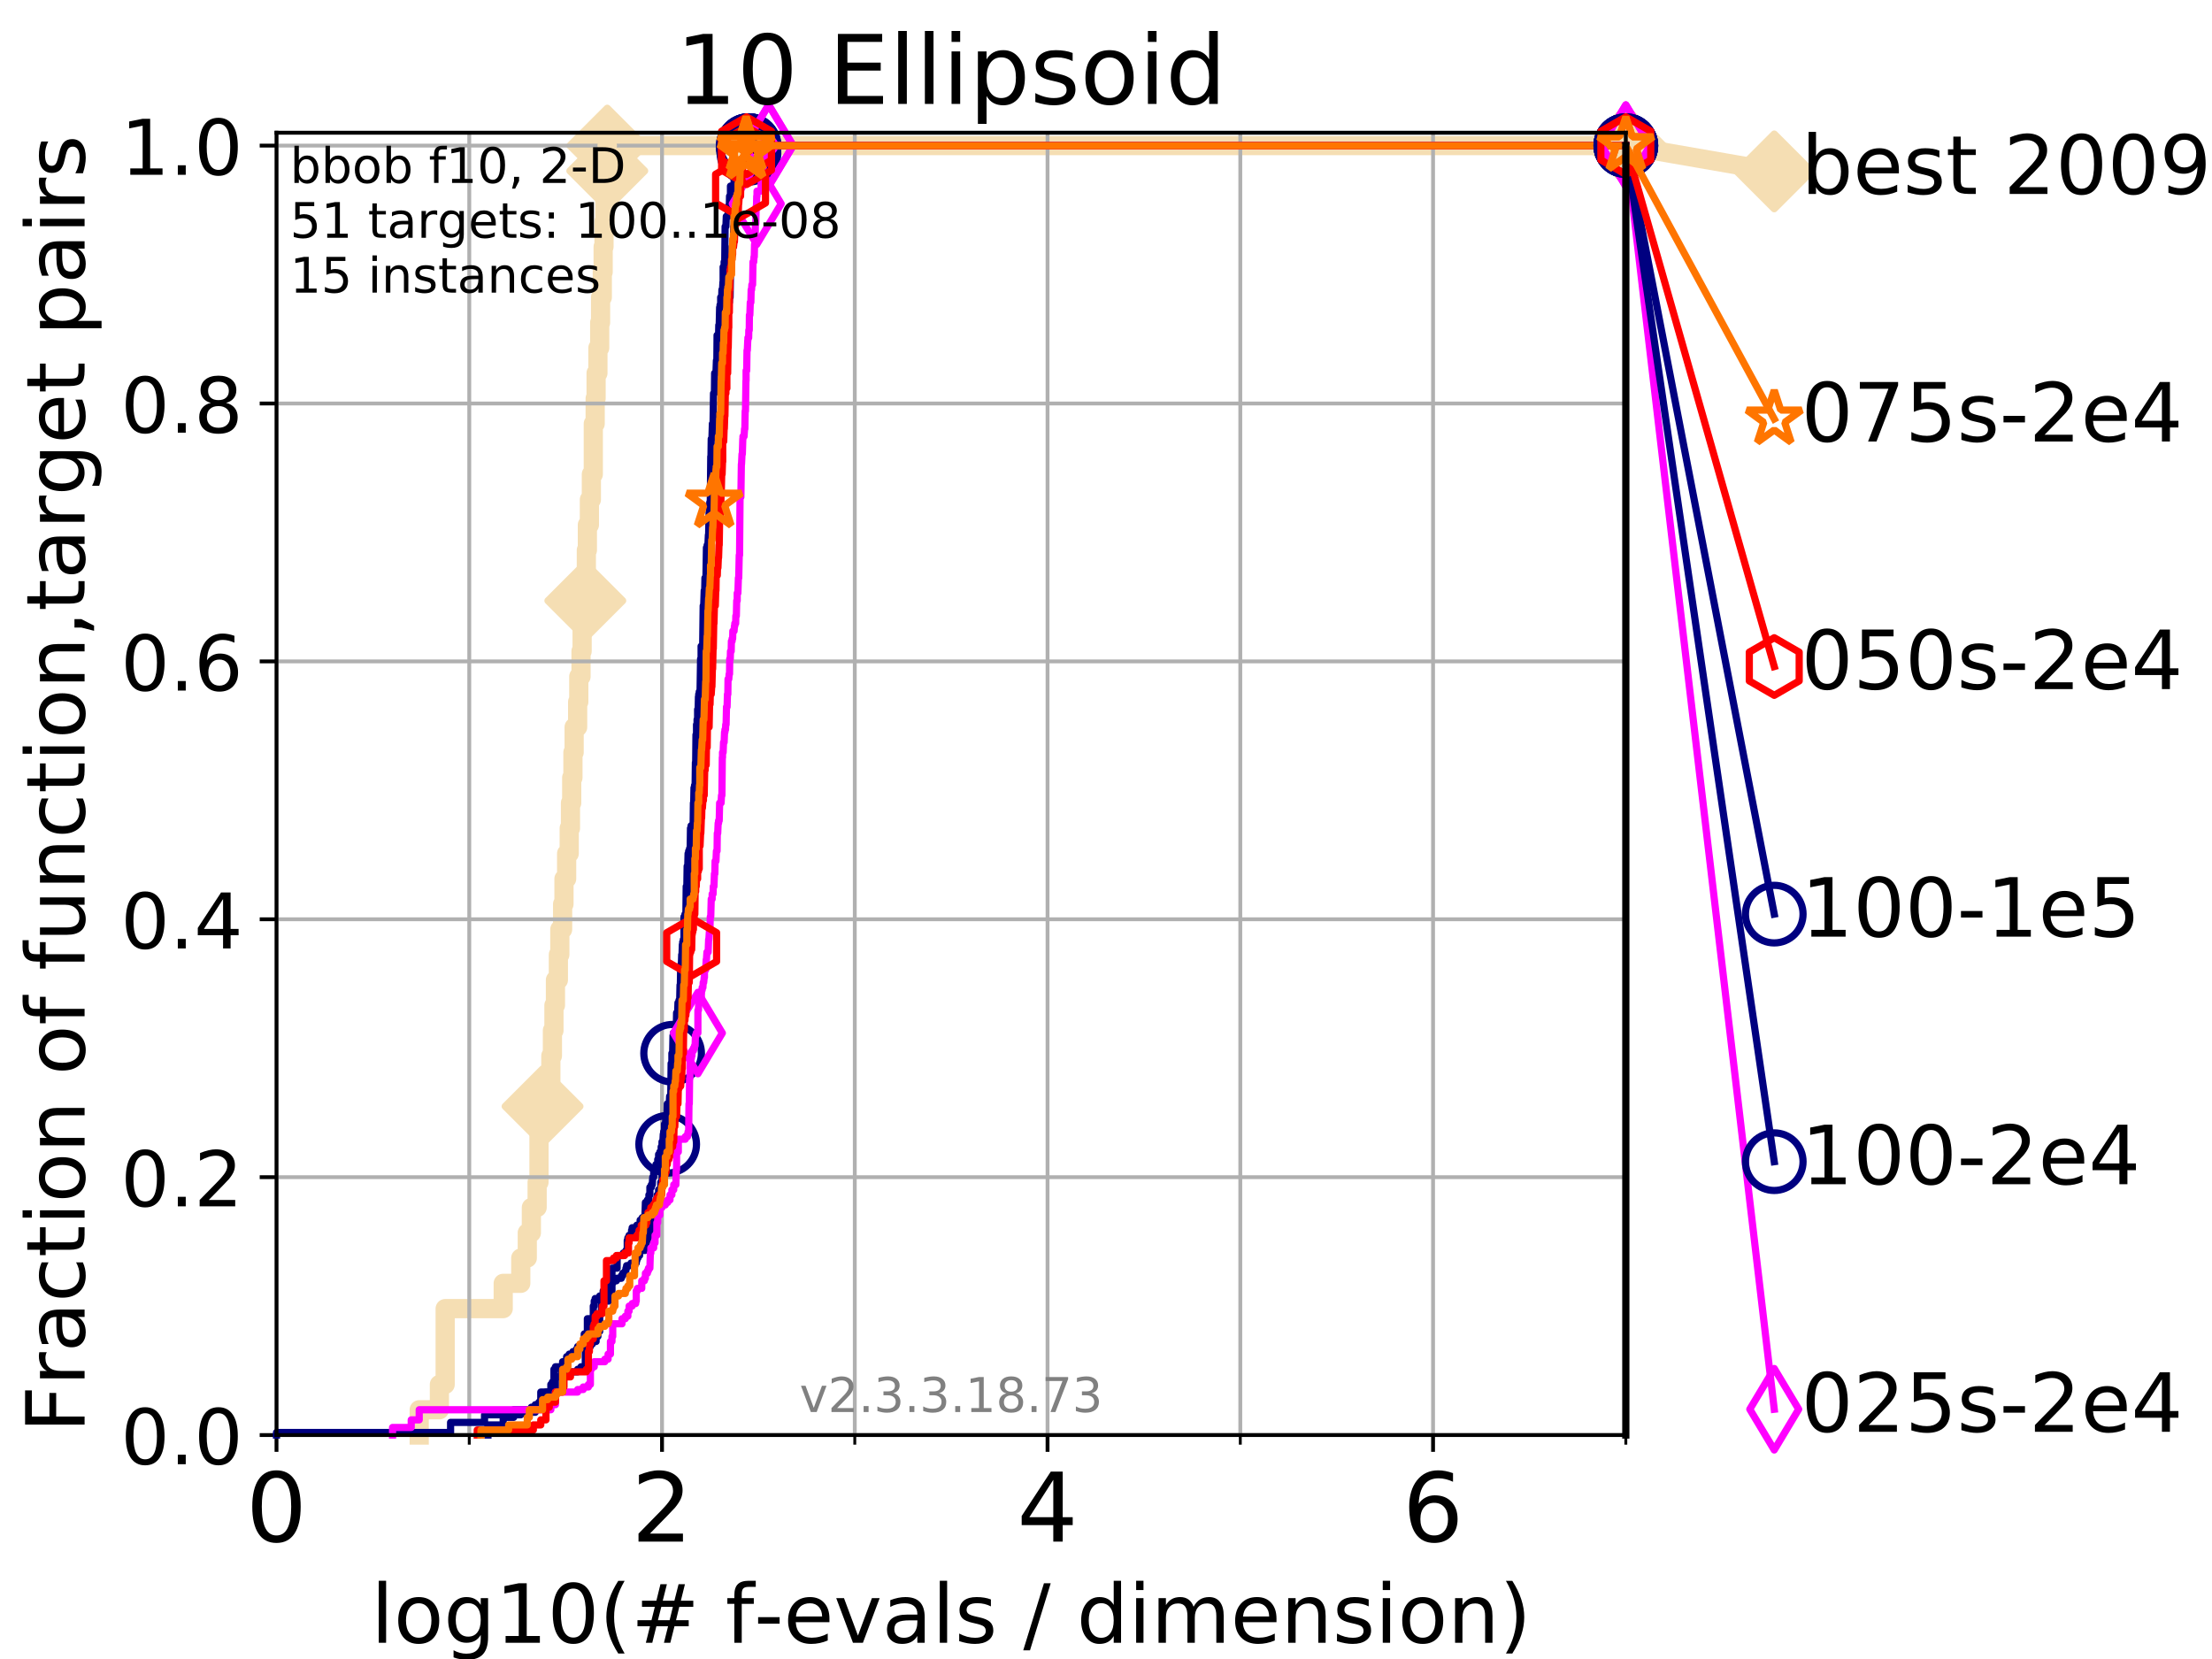 <?xml version="1.0" encoding="utf-8" standalone="no"?>
<!DOCTYPE svg PUBLIC "-//W3C//DTD SVG 1.1//EN"
  "http://www.w3.org/Graphics/SVG/1.1/DTD/svg11.dtd">
<!-- Created with matplotlib (https://matplotlib.org/) -->
<svg height="345.6pt" version="1.1" viewBox="0 0 460.8 345.6" width="460.8pt" xmlns="http://www.w3.org/2000/svg" xmlns:xlink="http://www.w3.org/1999/xlink">
 <defs>
  <style type="text/css">
*{stroke-linecap:butt;stroke-linejoin:round;}
  </style>
 </defs>
 <g id="figure_1">
  <g id="patch_1">
   <path d="M 0 345.6 
L 460.8 345.6 
L 460.8 0 
L 0 0 
z
" style="fill:#ffffff;"/>
  </g>
  <g id="axes_1">
   <g id="patch_2">
    <path d="M 57.6 298.944 
L 338.688 298.944 
L 338.688 27.648 
L 57.6 27.648 
z
" style="fill:#ffffff;"/>
   </g>
   <g id="line2d_1">
    <path d="M 87.33 298.944 
L 87.33 293.677 
L 91.535 293.677 
L 91.535 288.41 
L 92.738 288.41 
L 92.738 272.61 
L 104.826 272.61 
L 104.826 267.343 
L 108.484 267.343 
L 108.484 262.076 
L 109.843 262.076 
L 109.843 256.809 
L 110.694 256.809 
L 110.694 251.542 
L 111.897 251.542 
L 111.897 246.275 
L 112.281 246.275 
L 112.281 235.742 
L 113.023 235.742 
L 113.023 230.475 
L 114.08 230.475 
L 114.08 225.208 
L 114.751 225.208 
L 114.751 219.941 
L 115.077 219.941 
L 115.077 214.674 
L 115.397 214.674 
L 115.397 209.407 
L 115.711 209.407 
L 115.711 204.141 
L 116.323 204.141 
L 116.323 198.874 
L 116.621 198.874 
L 116.621 193.607 
L 117.203 193.607 
L 117.203 188.34 
L 117.486 188.34 
L 117.486 183.073 
L 118.04 183.073 
L 118.04 177.806 
L 118.577 177.806 
L 118.577 172.539 
L 118.839 172.539 
L 118.839 167.272 
L 119.097 167.272 
L 119.097 162.006 
L 119.352 162.006 
L 119.352 156.739 
L 119.603 156.739 
L 119.603 151.472 
L 120.335 151.472 
L 120.335 146.205 
L 120.572 146.205 
L 120.572 140.938 
L 121.037 140.938 
L 121.037 135.671 
L 121.265 135.671 
L 121.265 130.404 
L 121.712 130.404 
L 121.712 125.138 
L 121.931 125.138 
L 121.931 119.871 
L 122.148 119.871 
L 122.148 114.604 
L 122.362 114.604 
L 122.362 109.337 
L 122.782 109.337 
L 122.782 104.07 
L 123.193 104.07 
L 123.193 98.803 
L 123.594 98.803 
L 123.594 88.27 
L 123.985 88.27 
L 123.985 83.003 
L 124.178 83.003 
L 124.178 77.736 
L 124.557 77.736 
L 124.557 72.469 
L 124.928 72.469 
L 124.928 67.202 
L 125.111 67.202 
L 125.111 61.935 
L 125.471 61.935 
L 125.471 56.668 
L 125.648 56.668 
L 125.648 51.402 
L 125.823 51.402 
L 125.823 46.135 
L 125.996 46.135 
L 125.996 40.868 
L 126.168 40.868 
L 126.168 35.601 
L 126.507 35.601 
L 126.507 30.334 
L 338.688 30.334 
" style="fill:none;stroke:#f5deb3;stroke-linecap:square;stroke-width:4;"/>
   </g>
   <g id="line2d_2">
    <defs>
     <path d="M -0 7.778 
L 7.778 0 
L 0 -7.778 
L -7.778 -0 
z
" id="ma83b1a1811" style="stroke:#f5deb3;stroke-linejoin:miter;stroke-width:1.5;"/>
    </defs>
    <g>
     <use style="fill:#f5deb3;stroke:#f5deb3;stroke-linejoin:miter;stroke-width:1.5;" x="113.023" xlink:href="#ma83b1a1811" y="230.475"/>
     <use style="fill:#f5deb3;stroke:#f5deb3;stroke-linejoin:miter;stroke-width:1.5;" x="121.931" xlink:href="#ma83b1a1811" y="125.138"/>
     <use style="fill:#f5deb3;stroke:#f5deb3;stroke-linejoin:miter;stroke-width:1.5;" x="126.507" xlink:href="#ma83b1a1811" y="35.601"/>
     <use style="fill:#f5deb3;stroke:#f5deb3;stroke-linejoin:miter;stroke-width:1.5;" x="126.507" xlink:href="#ma83b1a1811" y="30.334"/>
     <use style="fill:#f5deb3;stroke:#f5deb3;stroke-linejoin:miter;stroke-width:1.5;" x="338.688" xlink:href="#ma83b1a1811" y="30.334"/>
    </g>
   </g>
   <g id="line2d_3">
    <path style="fill:none;stroke:#f5deb3;stroke-linecap:square;stroke-width:4;"/>
    <g/>
   </g>
   <g id="line2d_4">
    <path d="M 338.688 30.334 
L 369.608 35.706 
" style="fill:none;stroke:#f5deb3;stroke-linecap:square;stroke-width:4;"/>
    <g>
     <use style="fill:#f5deb3;stroke:#f5deb3;stroke-linejoin:miter;stroke-width:1.5;" x="338.688" xlink:href="#ma83b1a1811" y="30.334"/>
     <use style="fill:#f5deb3;stroke:#f5deb3;stroke-linejoin:miter;stroke-width:1.5;" x="369.608" xlink:href="#ma83b1a1811" y="35.706"/>
    </g>
   </g>
   <g id="matplotlib.axis_1">
    <g id="xtick_1">
     <g id="line2d_5">
      <path clip-path="url(#p4d6edea33f)" d="M 57.6 298.944 
L 57.6 27.648 
" style="fill:none;stroke:#b0b0b0;stroke-linecap:square;stroke-width:0.8;"/>
     </g>
     <g id="line2d_6">
      <defs>
       <path d="M 0 0 
L 0 3.5 
" id="mccc350d963" style="stroke:#000000;stroke-width:0.8;"/>
      </defs>
      <g>
       <use style="stroke:#000000;stroke-width:0.8;" x="57.6" xlink:href="#mccc350d963" y="298.944"/>
      </g>
     </g>
     <g id="text_1">
      <!-- 0 -->
      <defs>
       <path d="M 31.781 66.406 
Q 24.172 66.406 20.328 58.906 
Q 16.5 51.422 16.5 36.375 
Q 16.5 21.391 20.328 13.891 
Q 24.172 6.391 31.781 6.391 
Q 39.453 6.391 43.281 13.891 
Q 47.125 21.391 47.125 36.375 
Q 47.125 51.422 43.281 58.906 
Q 39.453 66.406 31.781 66.406 
z
M 31.781 74.219 
Q 44.047 74.219 50.516 64.516 
Q 56.984 54.828 56.984 36.375 
Q 56.984 17.969 50.516 8.266 
Q 44.047 -1.422 31.781 -1.422 
Q 19.531 -1.422 13.062 8.266 
Q 6.594 17.969 6.594 36.375 
Q 6.594 54.828 13.062 64.516 
Q 19.531 74.219 31.781 74.219 
z
" id="DejaVuSans-48"/>
      </defs>
      <g transform="translate(51.237 321.141)scale(0.2 -0.2)">
       <use xlink:href="#DejaVuSans-48"/>
      </g>
     </g>
    </g>
    <g id="xtick_2">
     <g id="line2d_7">
      <path clip-path="url(#p4d6edea33f)" d="M 137.911 298.944 
L 137.911 27.648 
" style="fill:none;stroke:#b0b0b0;stroke-linecap:square;stroke-width:0.8;"/>
     </g>
     <g id="line2d_8">
      <g>
       <use style="stroke:#000000;stroke-width:0.8;" x="137.911" xlink:href="#mccc350d963" y="298.944"/>
      </g>
     </g>
     <g id="text_2">
      <!-- 2 -->
      <defs>
       <path d="M 19.188 8.297 
L 53.609 8.297 
L 53.609 0 
L 7.328 0 
L 7.328 8.297 
Q 12.938 14.109 22.625 23.891 
Q 32.328 33.688 34.812 36.531 
Q 39.547 41.844 41.422 45.531 
Q 43.312 49.219 43.312 52.781 
Q 43.312 58.594 39.234 62.25 
Q 35.156 65.922 28.609 65.922 
Q 23.969 65.922 18.812 64.312 
Q 13.672 62.703 7.812 59.422 
L 7.812 69.391 
Q 13.766 71.781 18.938 73 
Q 24.125 74.219 28.422 74.219 
Q 39.75 74.219 46.484 68.547 
Q 53.219 62.891 53.219 53.422 
Q 53.219 48.922 51.531 44.891 
Q 49.859 40.875 45.406 35.406 
Q 44.188 33.984 37.641 27.219 
Q 31.109 20.453 19.188 8.297 
z
" id="DejaVuSans-50"/>
      </defs>
      <g transform="translate(131.548 321.141)scale(0.2 -0.2)">
       <use xlink:href="#DejaVuSans-50"/>
      </g>
     </g>
    </g>
    <g id="xtick_3">
     <g id="line2d_9">
      <path clip-path="url(#p4d6edea33f)" d="M 218.222 298.944 
L 218.222 27.648 
" style="fill:none;stroke:#b0b0b0;stroke-linecap:square;stroke-width:0.8;"/>
     </g>
     <g id="line2d_10">
      <g>
       <use style="stroke:#000000;stroke-width:0.8;" x="218.222" xlink:href="#mccc350d963" y="298.944"/>
      </g>
     </g>
     <g id="text_3">
      <!-- 4 -->
      <defs>
       <path d="M 37.797 64.312 
L 12.891 25.391 
L 37.797 25.391 
z
M 35.203 72.906 
L 47.609 72.906 
L 47.609 25.391 
L 58.016 25.391 
L 58.016 17.188 
L 47.609 17.188 
L 47.609 0 
L 37.797 0 
L 37.797 17.188 
L 4.891 17.188 
L 4.891 26.703 
z
" id="DejaVuSans-52"/>
      </defs>
      <g transform="translate(211.859 321.141)scale(0.2 -0.2)">
       <use xlink:href="#DejaVuSans-52"/>
      </g>
     </g>
    </g>
    <g id="xtick_4">
     <g id="line2d_11">
      <path clip-path="url(#p4d6edea33f)" d="M 298.533 298.944 
L 298.533 27.648 
" style="fill:none;stroke:#b0b0b0;stroke-linecap:square;stroke-width:0.8;"/>
     </g>
     <g id="line2d_12">
      <g>
       <use style="stroke:#000000;stroke-width:0.8;" x="298.533" xlink:href="#mccc350d963" y="298.944"/>
      </g>
     </g>
     <g id="text_4">
      <!-- 6 -->
      <defs>
       <path d="M 33.016 40.375 
Q 26.375 40.375 22.484 35.828 
Q 18.609 31.297 18.609 23.391 
Q 18.609 15.531 22.484 10.953 
Q 26.375 6.391 33.016 6.391 
Q 39.656 6.391 43.531 10.953 
Q 47.406 15.531 47.406 23.391 
Q 47.406 31.297 43.531 35.828 
Q 39.656 40.375 33.016 40.375 
z
M 52.594 71.297 
L 52.594 62.312 
Q 48.875 64.062 45.094 64.984 
Q 41.312 65.922 37.594 65.922 
Q 27.828 65.922 22.672 59.328 
Q 17.531 52.734 16.797 39.406 
Q 19.672 43.656 24.016 45.922 
Q 28.375 48.188 33.594 48.188 
Q 44.578 48.188 50.953 41.516 
Q 57.328 34.859 57.328 23.391 
Q 57.328 12.156 50.688 5.359 
Q 44.047 -1.422 33.016 -1.422 
Q 20.359 -1.422 13.672 8.266 
Q 6.984 17.969 6.984 36.375 
Q 6.984 53.656 15.188 63.938 
Q 23.391 74.219 37.203 74.219 
Q 40.922 74.219 44.703 73.484 
Q 48.484 72.75 52.594 71.297 
z
" id="DejaVuSans-54"/>
      </defs>
      <g transform="translate(292.17 321.141)scale(0.2 -0.2)">
       <use xlink:href="#DejaVuSans-54"/>
      </g>
     </g>
    </g>
    <g id="xtick_5">
     <g id="line2d_13">
      <path clip-path="url(#p4d6edea33f)" d="M 97.755 298.944 
L 97.755 27.648 
" style="fill:none;stroke:#b0b0b0;stroke-linecap:square;stroke-width:0.8;"/>
     </g>
     <g id="line2d_14">
      <defs>
       <path d="M 0 0 
L 0 2 
" id="me7241cf2a9" style="stroke:#000000;stroke-width:0.6;"/>
      </defs>
      <g>
       <use style="stroke:#000000;stroke-width:0.6;" x="97.755" xlink:href="#me7241cf2a9" y="298.944"/>
      </g>
     </g>
    </g>
    <g id="xtick_6">
     <g id="line2d_15">
      <path clip-path="url(#p4d6edea33f)" d="M 178.066 298.944 
L 178.066 27.648 
" style="fill:none;stroke:#b0b0b0;stroke-linecap:square;stroke-width:0.8;"/>
     </g>
     <g id="line2d_16">
      <g>
       <use style="stroke:#000000;stroke-width:0.6;" x="178.066" xlink:href="#me7241cf2a9" y="298.944"/>
      </g>
     </g>
    </g>
    <g id="xtick_7">
     <g id="line2d_17">
      <path clip-path="url(#p4d6edea33f)" d="M 258.377 298.944 
L 258.377 27.648 
" style="fill:none;stroke:#b0b0b0;stroke-linecap:square;stroke-width:0.8;"/>
     </g>
     <g id="line2d_18">
      <g>
       <use style="stroke:#000000;stroke-width:0.6;" x="258.377" xlink:href="#me7241cf2a9" y="298.944"/>
      </g>
     </g>
    </g>
    <g id="xtick_8">
     <g id="line2d_19">
      <path clip-path="url(#p4d6edea33f)" d="M 338.688 298.944 
L 338.688 27.648 
" style="fill:none;stroke:#b0b0b0;stroke-linecap:square;stroke-width:0.8;"/>
     </g>
     <g id="line2d_20">
      <g>
       <use style="stroke:#000000;stroke-width:0.6;" x="338.688" xlink:href="#me7241cf2a9" y="298.944"/>
      </g>
     </g>
    </g>
    <g id="text_5">
     <!-- log10(# f-evals / dimension) -->
     <defs>
      <path d="M 9.422 75.984 
L 18.406 75.984 
L 18.406 0 
L 9.422 0 
z
" id="DejaVuSans-108"/>
      <path d="M 30.609 48.391 
Q 23.391 48.391 19.188 42.75 
Q 14.984 37.109 14.984 27.297 
Q 14.984 17.484 19.156 11.844 
Q 23.344 6.203 30.609 6.203 
Q 37.797 6.203 41.984 11.859 
Q 46.188 17.531 46.188 27.297 
Q 46.188 37.016 41.984 42.703 
Q 37.797 48.391 30.609 48.391 
z
M 30.609 56 
Q 42.328 56 49.016 48.375 
Q 55.719 40.766 55.719 27.297 
Q 55.719 13.875 49.016 6.219 
Q 42.328 -1.422 30.609 -1.422 
Q 18.844 -1.422 12.172 6.219 
Q 5.516 13.875 5.516 27.297 
Q 5.516 40.766 12.172 48.375 
Q 18.844 56 30.609 56 
z
" id="DejaVuSans-111"/>
      <path d="M 45.406 27.984 
Q 45.406 37.75 41.375 43.109 
Q 37.359 48.484 30.078 48.484 
Q 22.859 48.484 18.828 43.109 
Q 14.797 37.75 14.797 27.984 
Q 14.797 18.266 18.828 12.891 
Q 22.859 7.516 30.078 7.516 
Q 37.359 7.516 41.375 12.891 
Q 45.406 18.266 45.406 27.984 
z
M 54.391 6.781 
Q 54.391 -7.172 48.188 -13.984 
Q 42 -20.797 29.203 -20.797 
Q 24.469 -20.797 20.266 -20.094 
Q 16.062 -19.391 12.109 -17.922 
L 12.109 -9.188 
Q 16.062 -11.328 19.922 -12.344 
Q 23.781 -13.375 27.781 -13.375 
Q 36.625 -13.375 41.016 -8.766 
Q 45.406 -4.156 45.406 5.172 
L 45.406 9.625 
Q 42.625 4.781 38.281 2.391 
Q 33.938 0 27.875 0 
Q 17.828 0 11.672 7.656 
Q 5.516 15.328 5.516 27.984 
Q 5.516 40.672 11.672 48.328 
Q 17.828 56 27.875 56 
Q 33.938 56 38.281 53.609 
Q 42.625 51.219 45.406 46.391 
L 45.406 54.688 
L 54.391 54.688 
z
" id="DejaVuSans-103"/>
      <path d="M 12.406 8.297 
L 28.516 8.297 
L 28.516 63.922 
L 10.984 60.406 
L 10.984 69.391 
L 28.422 72.906 
L 38.281 72.906 
L 38.281 8.297 
L 54.391 8.297 
L 54.391 0 
L 12.406 0 
z
" id="DejaVuSans-49"/>
      <path d="M 31 75.875 
Q 24.469 64.656 21.281 53.656 
Q 18.109 42.672 18.109 31.391 
Q 18.109 20.125 21.312 9.062 
Q 24.516 -2 31 -13.188 
L 23.188 -13.188 
Q 15.875 -1.703 12.234 9.375 
Q 8.594 20.453 8.594 31.391 
Q 8.594 42.281 12.203 53.312 
Q 15.828 64.359 23.188 75.875 
z
" id="DejaVuSans-40"/>
      <path d="M 51.125 44 
L 36.922 44 
L 32.812 27.688 
L 47.125 27.688 
z
M 43.797 71.781 
L 38.719 51.516 
L 52.984 51.516 
L 58.109 71.781 
L 65.922 71.781 
L 60.891 51.516 
L 76.125 51.516 
L 76.125 44 
L 58.984 44 
L 54.984 27.688 
L 70.516 27.688 
L 70.516 20.219 
L 53.078 20.219 
L 48 0 
L 40.188 0 
L 45.219 20.219 
L 30.906 20.219 
L 25.875 0 
L 18.016 0 
L 23.094 20.219 
L 7.719 20.219 
L 7.719 27.688 
L 24.906 27.688 
L 29 44 
L 13.281 44 
L 13.281 51.516 
L 30.906 51.516 
L 35.891 71.781 
z
" id="DejaVuSans-35"/>
      <path id="DejaVuSans-32"/>
      <path d="M 37.109 75.984 
L 37.109 68.5 
L 28.516 68.5 
Q 23.688 68.5 21.797 66.547 
Q 19.922 64.594 19.922 59.516 
L 19.922 54.688 
L 34.719 54.688 
L 34.719 47.703 
L 19.922 47.703 
L 19.922 0 
L 10.891 0 
L 10.891 47.703 
L 2.297 47.703 
L 2.297 54.688 
L 10.891 54.688 
L 10.891 58.5 
Q 10.891 67.625 15.141 71.797 
Q 19.391 75.984 28.609 75.984 
z
" id="DejaVuSans-102"/>
      <path d="M 4.891 31.391 
L 31.203 31.391 
L 31.203 23.391 
L 4.891 23.391 
z
" id="DejaVuSans-45"/>
      <path d="M 56.203 29.594 
L 56.203 25.203 
L 14.891 25.203 
Q 15.484 15.922 20.484 11.062 
Q 25.484 6.203 34.422 6.203 
Q 39.594 6.203 44.453 7.469 
Q 49.312 8.734 54.109 11.281 
L 54.109 2.781 
Q 49.266 0.734 44.188 -0.344 
Q 39.109 -1.422 33.891 -1.422 
Q 20.797 -1.422 13.156 6.188 
Q 5.516 13.812 5.516 26.812 
Q 5.516 40.234 12.766 48.109 
Q 20.016 56 32.328 56 
Q 43.359 56 49.781 48.891 
Q 56.203 41.797 56.203 29.594 
z
M 47.219 32.234 
Q 47.125 39.594 43.094 43.984 
Q 39.062 48.391 32.422 48.391 
Q 24.906 48.391 20.391 44.141 
Q 15.875 39.891 15.188 32.172 
z
" id="DejaVuSans-101"/>
      <path d="M 2.984 54.688 
L 12.5 54.688 
L 29.594 8.797 
L 46.688 54.688 
L 56.203 54.688 
L 35.688 0 
L 23.484 0 
z
" id="DejaVuSans-118"/>
      <path d="M 34.281 27.484 
Q 23.391 27.484 19.188 25 
Q 14.984 22.516 14.984 16.5 
Q 14.984 11.719 18.141 8.906 
Q 21.297 6.109 26.703 6.109 
Q 34.188 6.109 38.703 11.406 
Q 43.219 16.703 43.219 25.484 
L 43.219 27.484 
z
M 52.203 31.203 
L 52.203 0 
L 43.219 0 
L 43.219 8.297 
Q 40.141 3.328 35.547 0.953 
Q 30.953 -1.422 24.312 -1.422 
Q 15.922 -1.422 10.953 3.297 
Q 6 8.016 6 15.922 
Q 6 25.141 12.172 29.828 
Q 18.359 34.516 30.609 34.516 
L 43.219 34.516 
L 43.219 35.406 
Q 43.219 41.609 39.141 45 
Q 35.062 48.391 27.688 48.391 
Q 23 48.391 18.547 47.266 
Q 14.109 46.141 10.016 43.891 
L 10.016 52.203 
Q 14.938 54.109 19.578 55.047 
Q 24.219 56 28.609 56 
Q 40.484 56 46.344 49.844 
Q 52.203 43.703 52.203 31.203 
z
" id="DejaVuSans-97"/>
      <path d="M 44.281 53.078 
L 44.281 44.578 
Q 40.484 46.531 36.375 47.5 
Q 32.281 48.484 27.875 48.484 
Q 21.188 48.484 17.844 46.438 
Q 14.5 44.391 14.5 40.281 
Q 14.5 37.156 16.891 35.375 
Q 19.281 33.594 26.516 31.984 
L 29.594 31.297 
Q 39.156 29.25 43.188 25.516 
Q 47.219 21.781 47.219 15.094 
Q 47.219 7.469 41.188 3.016 
Q 35.156 -1.422 24.609 -1.422 
Q 20.219 -1.422 15.453 -0.562 
Q 10.688 0.297 5.422 2 
L 5.422 11.281 
Q 10.406 8.688 15.234 7.391 
Q 20.062 6.109 24.812 6.109 
Q 31.156 6.109 34.562 8.281 
Q 37.984 10.453 37.984 14.406 
Q 37.984 18.062 35.516 20.016 
Q 33.062 21.969 24.703 23.781 
L 21.578 24.516 
Q 13.234 26.266 9.516 29.906 
Q 5.812 33.547 5.812 39.891 
Q 5.812 47.609 11.281 51.797 
Q 16.75 56 26.812 56 
Q 31.781 56 36.172 55.266 
Q 40.578 54.547 44.281 53.078 
z
" id="DejaVuSans-115"/>
      <path d="M 25.391 72.906 
L 33.688 72.906 
L 8.297 -9.281 
L 0 -9.281 
z
" id="DejaVuSans-47"/>
      <path d="M 45.406 46.391 
L 45.406 75.984 
L 54.391 75.984 
L 54.391 0 
L 45.406 0 
L 45.406 8.203 
Q 42.578 3.328 38.25 0.953 
Q 33.938 -1.422 27.875 -1.422 
Q 17.969 -1.422 11.734 6.484 
Q 5.516 14.406 5.516 27.297 
Q 5.516 40.188 11.734 48.094 
Q 17.969 56 27.875 56 
Q 33.938 56 38.25 53.625 
Q 42.578 51.266 45.406 46.391 
z
M 14.797 27.297 
Q 14.797 17.391 18.875 11.75 
Q 22.953 6.109 30.078 6.109 
Q 37.203 6.109 41.297 11.75 
Q 45.406 17.391 45.406 27.297 
Q 45.406 37.203 41.297 42.844 
Q 37.203 48.484 30.078 48.484 
Q 22.953 48.484 18.875 42.844 
Q 14.797 37.203 14.797 27.297 
z
" id="DejaVuSans-100"/>
      <path d="M 9.422 54.688 
L 18.406 54.688 
L 18.406 0 
L 9.422 0 
z
M 9.422 75.984 
L 18.406 75.984 
L 18.406 64.594 
L 9.422 64.594 
z
" id="DejaVuSans-105"/>
      <path d="M 52 44.188 
Q 55.375 50.25 60.062 53.125 
Q 64.75 56 71.094 56 
Q 79.641 56 84.281 50.016 
Q 88.922 44.047 88.922 33.016 
L 88.922 0 
L 79.891 0 
L 79.891 32.719 
Q 79.891 40.578 77.094 44.375 
Q 74.312 48.188 68.609 48.188 
Q 61.625 48.188 57.562 43.547 
Q 53.516 38.922 53.516 30.906 
L 53.516 0 
L 44.484 0 
L 44.484 32.719 
Q 44.484 40.625 41.703 44.406 
Q 38.922 48.188 33.109 48.188 
Q 26.219 48.188 22.156 43.531 
Q 18.109 38.875 18.109 30.906 
L 18.109 0 
L 9.078 0 
L 9.078 54.688 
L 18.109 54.688 
L 18.109 46.188 
Q 21.188 51.219 25.484 53.609 
Q 29.781 56 35.688 56 
Q 41.656 56 45.828 52.969 
Q 50 49.953 52 44.188 
z
" id="DejaVuSans-109"/>
      <path d="M 54.891 33.016 
L 54.891 0 
L 45.906 0 
L 45.906 32.719 
Q 45.906 40.484 42.875 44.328 
Q 39.844 48.188 33.797 48.188 
Q 26.516 48.188 22.312 43.547 
Q 18.109 38.922 18.109 30.906 
L 18.109 0 
L 9.078 0 
L 9.078 54.688 
L 18.109 54.688 
L 18.109 46.188 
Q 21.344 51.125 25.703 53.562 
Q 30.078 56 35.797 56 
Q 45.219 56 50.047 50.172 
Q 54.891 44.344 54.891 33.016 
z
" id="DejaVuSans-110"/>
      <path d="M 8.016 75.875 
L 15.828 75.875 
Q 23.141 64.359 26.781 53.312 
Q 30.422 42.281 30.422 31.391 
Q 30.422 20.453 26.781 9.375 
Q 23.141 -1.703 15.828 -13.188 
L 8.016 -13.188 
Q 14.5 -2 17.703 9.062 
Q 20.906 20.125 20.906 31.391 
Q 20.906 42.672 17.703 53.656 
Q 14.5 64.656 8.016 75.875 
z
" id="DejaVuSans-41"/>
     </defs>
     <g transform="translate(77.303 342.218)scale(0.17 -0.17)">
      <use xlink:href="#DejaVuSans-108"/>
      <use x="27.783" xlink:href="#DejaVuSans-111"/>
      <use x="88.965" xlink:href="#DejaVuSans-103"/>
      <use x="152.441" xlink:href="#DejaVuSans-49"/>
      <use x="216.064" xlink:href="#DejaVuSans-48"/>
      <use x="279.688" xlink:href="#DejaVuSans-40"/>
      <use x="318.701" xlink:href="#DejaVuSans-35"/>
      <use x="402.49" xlink:href="#DejaVuSans-32"/>
      <use x="434.277" xlink:href="#DejaVuSans-102"/>
      <use x="469.404" xlink:href="#DejaVuSans-45"/>
      <use x="505.488" xlink:href="#DejaVuSans-101"/>
      <use x="567.012" xlink:href="#DejaVuSans-118"/>
      <use x="626.191" xlink:href="#DejaVuSans-97"/>
      <use x="687.471" xlink:href="#DejaVuSans-108"/>
      <use x="715.254" xlink:href="#DejaVuSans-115"/>
      <use x="767.354" xlink:href="#DejaVuSans-32"/>
      <use x="799.141" xlink:href="#DejaVuSans-47"/>
      <use x="832.832" xlink:href="#DejaVuSans-32"/>
      <use x="864.619" xlink:href="#DejaVuSans-100"/>
      <use x="928.096" xlink:href="#DejaVuSans-105"/>
      <use x="955.879" xlink:href="#DejaVuSans-109"/>
      <use x="1053.291" xlink:href="#DejaVuSans-101"/>
      <use x="1114.814" xlink:href="#DejaVuSans-110"/>
      <use x="1178.193" xlink:href="#DejaVuSans-115"/>
      <use x="1230.293" xlink:href="#DejaVuSans-105"/>
      <use x="1258.076" xlink:href="#DejaVuSans-111"/>
      <use x="1319.258" xlink:href="#DejaVuSans-110"/>
      <use x="1382.637" xlink:href="#DejaVuSans-41"/>
     </g>
    </g>
   </g>
   <g id="matplotlib.axis_2">
    <g id="ytick_1">
     <g id="line2d_21">
      <path clip-path="url(#p4d6edea33f)" d="M 57.6 298.944 
L 338.688 298.944 
" style="fill:none;stroke:#b0b0b0;stroke-linecap:square;stroke-width:0.8;"/>
     </g>
     <g id="line2d_22">
      <defs>
       <path d="M 0 0 
L -3.5 0 
" id="m910f3fcfb1" style="stroke:#000000;stroke-width:0.8;"/>
      </defs>
      <g>
       <use style="stroke:#000000;stroke-width:0.8;" x="57.6" xlink:href="#m910f3fcfb1" y="298.944"/>
      </g>
     </g>
     <g id="text_6">
      <!-- 0.0 -->
      <defs>
       <path d="M 10.688 12.406 
L 21 12.406 
L 21 0 
L 10.688 0 
z
" id="DejaVuSans-46"/>
      </defs>
      <g transform="translate(25.155 305.023)scale(0.16 -0.16)">
       <use xlink:href="#DejaVuSans-48"/>
       <use x="63.623" xlink:href="#DejaVuSans-46"/>
       <use x="95.41" xlink:href="#DejaVuSans-48"/>
      </g>
     </g>
    </g>
    <g id="ytick_2">
     <g id="line2d_23">
      <path clip-path="url(#p4d6edea33f)" d="M 57.6 245.222 
L 338.688 245.222 
" style="fill:none;stroke:#b0b0b0;stroke-linecap:square;stroke-width:0.8;"/>
     </g>
     <g id="line2d_24">
      <g>
       <use style="stroke:#000000;stroke-width:0.8;" x="57.6" xlink:href="#m910f3fcfb1" y="245.222"/>
      </g>
     </g>
     <g id="text_7">
      <!-- 0.2 -->
      <g transform="translate(25.155 251.301)scale(0.16 -0.16)">
       <use xlink:href="#DejaVuSans-48"/>
       <use x="63.623" xlink:href="#DejaVuSans-46"/>
       <use x="95.41" xlink:href="#DejaVuSans-50"/>
      </g>
     </g>
    </g>
    <g id="ytick_3">
     <g id="line2d_25">
      <path clip-path="url(#p4d6edea33f)" d="M 57.6 191.5 
L 338.688 191.5 
" style="fill:none;stroke:#b0b0b0;stroke-linecap:square;stroke-width:0.8;"/>
     </g>
     <g id="line2d_26">
      <g>
       <use style="stroke:#000000;stroke-width:0.8;" x="57.6" xlink:href="#m910f3fcfb1" y="191.5"/>
      </g>
     </g>
     <g id="text_8">
      <!-- 0.4 -->
      <g transform="translate(25.155 197.579)scale(0.16 -0.16)">
       <use xlink:href="#DejaVuSans-48"/>
       <use x="63.623" xlink:href="#DejaVuSans-46"/>
       <use x="95.41" xlink:href="#DejaVuSans-52"/>
      </g>
     </g>
    </g>
    <g id="ytick_4">
     <g id="line2d_27">
      <path clip-path="url(#p4d6edea33f)" d="M 57.6 137.778 
L 338.688 137.778 
" style="fill:none;stroke:#b0b0b0;stroke-linecap:square;stroke-width:0.8;"/>
     </g>
     <g id="line2d_28">
      <g>
       <use style="stroke:#000000;stroke-width:0.8;" x="57.6" xlink:href="#m910f3fcfb1" y="137.778"/>
      </g>
     </g>
     <g id="text_9">
      <!-- 0.6 -->
      <g transform="translate(25.155 143.857)scale(0.16 -0.16)">
       <use xlink:href="#DejaVuSans-48"/>
       <use x="63.623" xlink:href="#DejaVuSans-46"/>
       <use x="95.41" xlink:href="#DejaVuSans-54"/>
      </g>
     </g>
    </g>
    <g id="ytick_5">
     <g id="line2d_29">
      <path clip-path="url(#p4d6edea33f)" d="M 57.6 84.056 
L 338.688 84.056 
" style="fill:none;stroke:#b0b0b0;stroke-linecap:square;stroke-width:0.8;"/>
     </g>
     <g id="line2d_30">
      <g>
       <use style="stroke:#000000;stroke-width:0.8;" x="57.6" xlink:href="#m910f3fcfb1" y="84.056"/>
      </g>
     </g>
     <g id="text_10">
      <!-- 0.8 -->
      <defs>
       <path d="M 31.781 34.625 
Q 24.75 34.625 20.719 30.859 
Q 16.703 27.094 16.703 20.516 
Q 16.703 13.922 20.719 10.156 
Q 24.75 6.391 31.781 6.391 
Q 38.812 6.391 42.859 10.172 
Q 46.922 13.969 46.922 20.516 
Q 46.922 27.094 42.891 30.859 
Q 38.875 34.625 31.781 34.625 
z
M 21.922 38.812 
Q 15.578 40.375 12.031 44.719 
Q 8.5 49.078 8.5 55.328 
Q 8.5 64.062 14.719 69.141 
Q 20.953 74.219 31.781 74.219 
Q 42.672 74.219 48.875 69.141 
Q 55.078 64.062 55.078 55.328 
Q 55.078 49.078 51.531 44.719 
Q 48 40.375 41.703 38.812 
Q 48.828 37.156 52.797 32.312 
Q 56.781 27.484 56.781 20.516 
Q 56.781 9.906 50.312 4.234 
Q 43.844 -1.422 31.781 -1.422 
Q 19.734 -1.422 13.25 4.234 
Q 6.781 9.906 6.781 20.516 
Q 6.781 27.484 10.781 32.312 
Q 14.797 37.156 21.922 38.812 
z
M 18.312 54.391 
Q 18.312 48.734 21.844 45.562 
Q 25.391 42.391 31.781 42.391 
Q 38.141 42.391 41.719 45.562 
Q 45.312 48.734 45.312 54.391 
Q 45.312 60.062 41.719 63.234 
Q 38.141 66.406 31.781 66.406 
Q 25.391 66.406 21.844 63.234 
Q 18.312 60.062 18.312 54.391 
z
" id="DejaVuSans-56"/>
      </defs>
      <g transform="translate(25.155 90.135)scale(0.16 -0.16)">
       <use xlink:href="#DejaVuSans-48"/>
       <use x="63.623" xlink:href="#DejaVuSans-46"/>
       <use x="95.41" xlink:href="#DejaVuSans-56"/>
      </g>
     </g>
    </g>
    <g id="ytick_6">
     <g id="line2d_31">
      <path clip-path="url(#p4d6edea33f)" d="M 57.6 30.334 
L 338.688 30.334 
" style="fill:none;stroke:#b0b0b0;stroke-linecap:square;stroke-width:0.8;"/>
     </g>
     <g id="line2d_32">
      <g>
       <use style="stroke:#000000;stroke-width:0.8;" x="57.6" xlink:href="#m910f3fcfb1" y="30.334"/>
      </g>
     </g>
     <g id="text_11">
      <!-- 1.0 -->
      <g transform="translate(25.155 36.413)scale(0.16 -0.16)">
       <use xlink:href="#DejaVuSans-49"/>
       <use x="63.623" xlink:href="#DejaVuSans-46"/>
       <use x="95.41" xlink:href="#DejaVuSans-48"/>
      </g>
     </g>
    </g>
    <g id="text_12">
     <!-- Fraction of function,target pairs -->
     <defs>
      <path d="M 9.812 72.906 
L 51.703 72.906 
L 51.703 64.594 
L 19.672 64.594 
L 19.672 43.109 
L 48.578 43.109 
L 48.578 34.812 
L 19.672 34.812 
L 19.672 0 
L 9.812 0 
z
" id="DejaVuSans-70"/>
      <path d="M 41.109 46.297 
Q 39.594 47.172 37.812 47.578 
Q 36.031 48 33.891 48 
Q 26.266 48 22.188 43.047 
Q 18.109 38.094 18.109 28.812 
L 18.109 0 
L 9.078 0 
L 9.078 54.688 
L 18.109 54.688 
L 18.109 46.188 
Q 20.953 51.172 25.484 53.578 
Q 30.031 56 36.531 56 
Q 37.453 56 38.578 55.875 
Q 39.703 55.766 41.062 55.516 
z
" id="DejaVuSans-114"/>
      <path d="M 48.781 52.594 
L 48.781 44.188 
Q 44.969 46.297 41.141 47.344 
Q 37.312 48.391 33.406 48.391 
Q 24.656 48.391 19.812 42.844 
Q 14.984 37.312 14.984 27.297 
Q 14.984 17.281 19.812 11.734 
Q 24.656 6.203 33.406 6.203 
Q 37.312 6.203 41.141 7.25 
Q 44.969 8.297 48.781 10.406 
L 48.781 2.094 
Q 45.016 0.344 40.984 -0.531 
Q 36.969 -1.422 32.422 -1.422 
Q 20.062 -1.422 12.781 6.344 
Q 5.516 14.109 5.516 27.297 
Q 5.516 40.672 12.859 48.328 
Q 20.219 56 33.016 56 
Q 37.156 56 41.109 55.141 
Q 45.062 54.297 48.781 52.594 
z
" id="DejaVuSans-99"/>
      <path d="M 18.312 70.219 
L 18.312 54.688 
L 36.812 54.688 
L 36.812 47.703 
L 18.312 47.703 
L 18.312 18.016 
Q 18.312 11.328 20.141 9.422 
Q 21.969 7.516 27.594 7.516 
L 36.812 7.516 
L 36.812 0 
L 27.594 0 
Q 17.188 0 13.234 3.875 
Q 9.281 7.766 9.281 18.016 
L 9.281 47.703 
L 2.688 47.703 
L 2.688 54.688 
L 9.281 54.688 
L 9.281 70.219 
z
" id="DejaVuSans-116"/>
      <path d="M 8.5 21.578 
L 8.5 54.688 
L 17.484 54.688 
L 17.484 21.922 
Q 17.484 14.156 20.5 10.266 
Q 23.531 6.391 29.594 6.391 
Q 36.859 6.391 41.078 11.031 
Q 45.312 15.672 45.312 23.688 
L 45.312 54.688 
L 54.297 54.688 
L 54.297 0 
L 45.312 0 
L 45.312 8.406 
Q 42.047 3.422 37.719 1 
Q 33.406 -1.422 27.688 -1.422 
Q 18.266 -1.422 13.375 4.438 
Q 8.5 10.297 8.5 21.578 
z
M 31.109 56 
z
" id="DejaVuSans-117"/>
      <path d="M 11.719 12.406 
L 22.016 12.406 
L 22.016 4 
L 14.016 -11.625 
L 7.719 -11.625 
L 11.719 4 
z
" id="DejaVuSans-44"/>
      <path d="M 18.109 8.203 
L 18.109 -20.797 
L 9.078 -20.797 
L 9.078 54.688 
L 18.109 54.688 
L 18.109 46.391 
Q 20.953 51.266 25.266 53.625 
Q 29.594 56 35.594 56 
Q 45.562 56 51.781 48.094 
Q 58.016 40.188 58.016 27.297 
Q 58.016 14.406 51.781 6.484 
Q 45.562 -1.422 35.594 -1.422 
Q 29.594 -1.422 25.266 0.953 
Q 20.953 3.328 18.109 8.203 
z
M 48.688 27.297 
Q 48.688 37.203 44.609 42.844 
Q 40.531 48.484 33.406 48.484 
Q 26.266 48.484 22.188 42.844 
Q 18.109 37.203 18.109 27.297 
Q 18.109 17.391 22.188 11.75 
Q 26.266 6.109 33.406 6.109 
Q 40.531 6.109 44.609 11.75 
Q 48.688 17.391 48.688 27.297 
z
" id="DejaVuSans-112"/>
     </defs>
     <g transform="translate(17.62 298.435)rotate(-90)scale(0.17 -0.17)">
      <use xlink:href="#DejaVuSans-70"/>
      <use x="57.41" xlink:href="#DejaVuSans-114"/>
      <use x="98.523" xlink:href="#DejaVuSans-97"/>
      <use x="159.803" xlink:href="#DejaVuSans-99"/>
      <use x="214.783" xlink:href="#DejaVuSans-116"/>
      <use x="253.992" xlink:href="#DejaVuSans-105"/>
      <use x="281.775" xlink:href="#DejaVuSans-111"/>
      <use x="342.957" xlink:href="#DejaVuSans-110"/>
      <use x="406.336" xlink:href="#DejaVuSans-32"/>
      <use x="438.123" xlink:href="#DejaVuSans-111"/>
      <use x="499.305" xlink:href="#DejaVuSans-102"/>
      <use x="534.51" xlink:href="#DejaVuSans-32"/>
      <use x="566.297" xlink:href="#DejaVuSans-102"/>
      <use x="601.502" xlink:href="#DejaVuSans-117"/>
      <use x="664.881" xlink:href="#DejaVuSans-110"/>
      <use x="728.26" xlink:href="#DejaVuSans-99"/>
      <use x="783.24" xlink:href="#DejaVuSans-116"/>
      <use x="822.449" xlink:href="#DejaVuSans-105"/>
      <use x="850.232" xlink:href="#DejaVuSans-111"/>
      <use x="911.414" xlink:href="#DejaVuSans-110"/>
      <use x="974.793" xlink:href="#DejaVuSans-44"/>
      <use x="1006.58" xlink:href="#DejaVuSans-116"/>
      <use x="1045.789" xlink:href="#DejaVuSans-97"/>
      <use x="1107.068" xlink:href="#DejaVuSans-114"/>
      <use x="1148.166" xlink:href="#DejaVuSans-103"/>
      <use x="1211.643" xlink:href="#DejaVuSans-101"/>
      <use x="1273.166" xlink:href="#DejaVuSans-116"/>
      <use x="1312.375" xlink:href="#DejaVuSans-32"/>
      <use x="1344.162" xlink:href="#DejaVuSans-112"/>
      <use x="1407.639" xlink:href="#DejaVuSans-97"/>
      <use x="1468.918" xlink:href="#DejaVuSans-105"/>
      <use x="1496.701" xlink:href="#DejaVuSans-114"/>
      <use x="1537.814" xlink:href="#DejaVuSans-115"/>
     </g>
    </g>
   </g>
   <g id="line2d_33">
    <defs>
     <path d="M 0 1.5 
C 0.398 1.5 0.779 1.342 1.061 1.061 
C 1.342 0.779 1.5 0.398 1.5 0 
C 1.5 -0.398 1.342 -0.779 1.061 -1.061 
C 0.779 -1.342 0.398 -1.5 0 -1.5 
C -0.398 -1.5 -0.779 -1.342 -1.061 -1.061 
C -1.342 -0.779 -1.5 -0.398 -1.5 0 
C -1.5 0.398 -1.342 0.779 -1.061 1.061 
C -0.779 1.342 -0.398 1.5 0 1.5 
z
" id="m0bc8fb2bb6" style="stroke:#f5deb3;"/>
    </defs>
    <g>
     <use style="fill:#f5deb3;stroke:#f5deb3;" x="126.507" xlink:href="#m0bc8fb2bb6" y="30.334"/>
     <use style="fill:#f5deb3;stroke:#f5deb3;" x="126.507" xlink:href="#m0bc8fb2bb6" y="30.334"/>
    </g>
   </g>
   <g id="line2d_34">
    <defs>
     <path d="M 0 1.5 
C 0.398 1.5 0.779 1.342 1.061 1.061 
C 1.342 0.779 1.5 0.398 1.5 0 
C 1.5 -0.398 1.342 -0.779 1.061 -1.061 
C 0.779 -1.342 0.398 -1.5 0 -1.5 
C -0.398 -1.5 -0.779 -1.342 -1.061 -1.061 
C -1.342 -0.779 -1.5 -0.398 -1.5 0 
C -1.5 0.398 -1.342 0.779 -1.061 1.061 
C -0.779 1.342 -0.398 1.5 0 1.5 
z
" id="mcf3888707c" style="stroke:#000080;"/>
    </defs>
    <g>
     <use style="fill:#000080;stroke:#000080;" x="156.022" xlink:href="#mcf3888707c" y="30.334"/>
     <use style="fill:#000080;stroke:#000080;" x="156.022" xlink:href="#mcf3888707c" y="30.334"/>
    </g>
   </g>
   <g id="line2d_35">
    <path d="M 101.647 298.944 
L 101.647 296.837 
L 104.826 296.837 
L 104.826 295.257 
L 107.009 295.257 
L 107.009 293.677 
L 110.694 293.677 
L 110.694 293.15 
L 112.281 293.15 
L 112.281 292.097 
L 113.735 292.097 
L 113.735 289.99 
L 114.751 289.99 
L 114.751 288.41 
L 115.077 288.41 
L 115.077 287.884 
L 115.397 287.884 
L 115.397 285.25 
L 115.711 285.25 
L 115.711 284.723 
L 117.203 284.723 
L 117.203 283.67 
L 118.04 283.67 
L 118.04 282.617 
L 118.577 282.617 
L 118.577 282.09 
L 119.352 282.09 
L 119.352 281.563 
L 120.094 281.563 
L 120.094 281.037 
L 120.335 281.037 
L 120.335 280.51 
L 121.49 280.51 
L 121.49 279.983 
L 121.712 279.983 
L 121.712 277.877 
L 122.362 277.877 
L 122.362 274.716 
L 123.594 274.716 
L 123.594 272.083 
L 123.791 272.083 
L 123.791 271.03 
L 123.985 271.03 
L 123.985 270.503 
L 124.928 270.503 
L 124.928 269.976 
L 125.648 269.976 
L 125.648 268.923 
L 126.507 268.923 
L 126.507 267.87 
L 126.674 267.87 
L 126.674 266.289 
L 126.839 266.289 
L 126.839 265.763 
L 127.485 265.763 
L 127.485 264.183 
L 128.561 264.183 
L 128.561 261.549 
L 129.853 261.549 
L 129.853 261.023 
L 130.398 261.023 
L 130.398 260.496 
L 130.665 260.496 
L 130.665 258.389 
L 130.796 258.389 
L 130.796 257.862 
L 131.056 257.862 
L 131.056 257.336 
L 131.566 257.336 
L 131.566 256.282 
L 131.691 256.282 
L 131.691 255.756 
L 132.66 255.756 
L 132.66 255.229 
L 133.353 255.229 
L 133.353 254.176 
L 133.8 254.176 
L 133.8 253.649 
L 134.343 253.649 
L 134.45 250.489 
L 134.87 250.489 
L 134.87 249.962 
L 135.179 249.962 
L 135.179 248.909 
L 135.382 248.909 
L 135.382 247.329 
L 135.682 247.329 
L 135.682 246.802 
L 135.879 246.802 
L 135.976 245.222 
L 136.17 245.222 
L 136.17 244.169 
L 136.362 244.169 
L 136.362 243.642 
L 136.645 243.642 
L 136.645 242.589 
L 137.016 242.589 
L 137.016 241.535 
L 137.199 241.535 
L 137.199 240.482 
L 137.469 240.482 
L 137.469 239.955 
L 137.736 239.955 
L 137.736 238.902 
L 137.911 238.902 
L 137.911 237.848 
L 138.084 237.848 
L 138.171 236.268 
L 138.256 236.268 
L 138.256 235.742 
L 138.426 235.742 
L 138.426 234.162 
L 138.678 234.162 
L 138.678 233.108 
L 138.927 233.108 
L 139.009 229.948 
L 139.414 229.948 
L 139.494 228.368 
L 139.731 228.368 
L 139.809 221.521 
L 139.965 221.521 
L 139.965 219.414 
L 140.119 219.414 
L 140.196 215.728 
L 140.272 215.728 
L 140.272 215.201 
L 140.871 215.201 
L 140.944 210.987 
L 141.163 210.987 
L 141.235 208.881 
L 141.45 208.881 
L 141.45 208.354 
L 141.592 208.354 
L 141.662 205.194 
L 141.732 205.194 
L 141.802 200.98 
L 141.941 200.98 
L 142.01 198.874 
L 142.079 198.874 
L 142.148 196.767 
L 142.216 196.767 
L 142.216 196.24 
L 142.352 196.24 
L 142.352 195.714 
L 142.486 195.714 
L 142.486 190.973 
L 142.686 190.973 
L 142.686 190.447 
L 142.884 190.447 
L 142.95 184.653 
L 143.08 184.653 
L 143.144 180.44 
L 143.273 180.44 
L 143.337 177.806 
L 143.464 177.806 
L 143.464 177.28 
L 143.654 177.28 
L 143.654 176.753 
L 143.779 176.753 
L 143.841 172.539 
L 143.965 172.539 
L 143.965 172.013 
L 144.391 172.013 
L 144.451 167.272 
L 144.511 167.272 
L 144.57 164.112 
L 144.689 164.112 
L 144.689 163.586 
L 144.807 163.586 
L 144.865 158.846 
L 144.924 158.846 
L 144.982 153.052 
L 145.098 153.052 
L 145.098 150.945 
L 145.213 150.945 
L 145.213 149.892 
L 145.327 149.892 
L 145.327 147.785 
L 145.441 147.785 
L 145.497 145.152 
L 145.554 145.152 
L 145.554 144.625 
L 145.666 144.625 
L 145.666 144.098 
L 145.833 144.098 
L 145.943 137.251 
L 146.053 137.251 
L 146.053 134.618 
L 146.378 134.618 
L 146.485 126.191 
L 146.591 126.191 
L 146.697 123.031 
L 146.802 123.031 
L 146.854 120.397 
L 147.062 120.397 
L 147.165 114.077 
L 147.318 114.077 
L 147.318 113.55 
L 147.47 113.55 
L 147.57 111.444 
L 147.62 111.444 
L 147.72 106.704 
L 147.77 106.704 
L 147.868 104.597 
L 147.967 104.597 
L 148.064 95.116 
L 148.113 95.116 
L 148.161 91.43 
L 148.306 91.43 
L 148.402 88.27 
L 148.545 88.27 
L 148.639 81.949 
L 148.827 81.949 
L 148.873 77.736 
L 149.15 77.736 
L 149.241 75.102 
L 149.332 75.102 
L 149.378 69.836 
L 149.691 69.836 
L 149.735 67.729 
L 149.824 67.729 
L 149.911 64.042 
L 149.999 64.042 
L 149.999 63.515 
L 150.129 63.515 
L 150.129 61.935 
L 150.344 61.935 
L 150.387 60.355 
L 150.514 60.355 
L 150.599 58.775 
L 150.641 58.775 
L 150.641 55.615 
L 150.85 55.615 
L 150.85 54.562 
L 150.974 54.562 
L 151.056 47.188 
L 151.219 47.188 
L 151.301 45.081 
L 151.701 45.081 
L 151.701 42.975 
L 151.936 42.975 
L 151.975 40.868 
L 152.169 40.868 
L 152.169 38.761 
L 152.922 38.761 
L 152.922 37.181 
L 153.359 37.181 
L 153.431 35.601 
L 153.574 35.601 
L 153.574 35.074 
L 153.89 35.074 
L 153.89 34.548 
L 154.27 34.548 
L 154.27 33.494 
L 154.841 33.494 
L 154.841 32.968 
L 155.07 32.968 
L 155.07 32.441 
L 155.96 32.441 
L 156.022 30.334 
L 338.688 30.334 
L 338.688 30.334 
" style="fill:none;stroke:#000080;stroke-linecap:square;stroke-width:1.5;"/>
   </g>
   <g id="line2d_36">
    <defs>
     <path d="M 0 6 
C 1.591 6 3.117 5.368 4.243 4.243 
C 5.368 3.117 6 1.591 6 0 
C 6 -1.591 5.368 -3.117 4.243 -4.243 
C 3.117 -5.368 1.591 -6 0 -6 
C -1.591 -6 -3.117 -5.368 -4.243 -4.243 
C -5.368 -3.117 -6 -1.591 -6 0 
C -6 1.591 -5.368 3.117 -4.243 4.243 
C -3.117 5.368 -1.591 6 0 6 
z
" id="m9d55d81d0f" style="stroke:#000080;stroke-width:1.5;"/>
    </defs>
    <g>
     <use style="fill-opacity:0;stroke:#000080;stroke-width:1.5;" x="140.119" xlink:href="#m9d55d81d0f" y="219.414"/>
     <use style="fill-opacity:0;stroke:#000080;stroke-width:1.5;" x="156.022" xlink:href="#m9d55d81d0f" y="31.914"/>
     <use style="fill-opacity:0;stroke:#000080;stroke-width:1.5;" x="156.022" xlink:href="#m9d55d81d0f" y="30.334"/>
     <use style="fill-opacity:0;stroke:#000080;stroke-width:1.5;" x="156.022" xlink:href="#m9d55d81d0f" y="30.334"/>
     <use style="fill-opacity:0;stroke:#000080;stroke-width:1.5;" x="338.688" xlink:href="#m9d55d81d0f" y="30.334"/>
    </g>
   </g>
   <g id="line2d_37">
    <path style="fill:none;stroke:#000080;stroke-linecap:square;stroke-width:1.5;"/>
    <g/>
   </g>
   <g id="line2d_38">
    <g>
     <use style="fill:#000080;stroke:#000080;" x="155.898" xlink:href="#mcf3888707c" y="30.334"/>
     <use style="fill:#000080;stroke:#000080;" x="155.898" xlink:href="#mcf3888707c" y="30.334"/>
    </g>
   </g>
   <g id="line2d_39">
    <path d="M 57.6 298.944 
L 57.6 298.417 
L 93.864 298.417 
L 93.864 296.311 
L 100.935 296.311 
L 100.935 294.731 
L 108.484 294.731 
L 108.484 294.204 
L 111.506 294.204 
L 111.506 292.624 
L 112.656 292.624 
L 112.656 289.99 
L 115.077 289.99 
L 115.077 289.464 
L 115.711 289.464 
L 115.711 286.83 
L 116.914 286.83 
L 116.914 285.777 
L 120.335 285.777 
L 120.335 285.25 
L 121.037 285.25 
L 121.037 284.723 
L 121.931 284.723 
L 121.931 280.51 
L 122.989 280.51 
L 122.989 279.983 
L 123.394 279.983 
L 123.394 279.457 
L 124.178 279.457 
L 124.178 278.403 
L 124.557 278.403 
L 124.557 277.35 
L 124.928 277.35 
L 124.928 273.663 
L 125.292 273.663 
L 125.292 271.03 
L 126.839 271.03 
L 126.839 270.503 
L 127.165 270.503 
L 127.165 269.45 
L 127.326 269.45 
L 127.326 268.923 
L 127.485 268.923 
L 127.485 267.343 
L 127.643 267.343 
L 127.643 266.816 
L 128.411 266.816 
L 128.411 266.289 
L 129.433 266.289 
L 129.433 265.763 
L 129.714 265.763 
L 129.714 265.236 
L 130.264 265.236 
L 130.264 264.709 
L 130.398 264.709 
L 130.398 264.183 
L 130.532 264.183 
L 130.532 263.656 
L 131.44 263.656 
L 131.44 263.129 
L 132.542 263.129 
L 132.542 262.603 
L 132.66 262.603 
L 132.66 262.076 
L 132.894 262.076 
L 132.894 261.549 
L 133.239 261.549 
L 133.239 260.496 
L 134.343 260.496 
L 134.343 258.916 
L 134.661 258.916 
L 134.661 258.389 
L 134.87 258.389 
L 134.87 257.862 
L 135.077 257.862 
L 135.077 257.336 
L 135.281 257.336 
L 135.382 256.282 
L 135.482 256.282 
L 135.482 255.756 
L 135.682 255.756 
L 135.682 253.649 
L 135.879 253.649 
L 135.879 253.122 
L 136.17 253.122 
L 136.266 252.069 
L 136.362 252.069 
L 136.362 251.016 
L 136.739 251.016 
L 136.832 249.436 
L 136.924 249.436 
L 136.924 248.909 
L 137.199 248.909 
L 137.199 247.855 
L 137.647 247.855 
L 137.647 246.275 
L 137.911 246.275 
L 137.998 241.009 
L 138.426 241.009 
L 138.426 239.955 
L 138.927 239.955 
L 138.927 238.902 
L 139.091 238.902 
L 139.172 235.215 
L 139.494 235.215 
L 139.494 233.635 
L 139.887 233.635 
L 139.965 230.475 
L 140.042 230.475 
L 140.042 227.841 
L 140.272 227.841 
L 140.348 225.735 
L 140.424 225.735 
L 140.424 224.681 
L 140.649 224.681 
L 140.649 223.628 
L 140.797 223.628 
L 140.797 222.575 
L 141.09 222.575 
L 141.09 222.048 
L 141.235 222.048 
L 141.307 219.414 
L 141.45 219.414 
L 141.521 218.361 
L 141.592 218.361 
L 141.592 217.834 
L 141.732 217.834 
L 141.802 216.781 
L 141.872 216.781 
L 141.872 214.674 
L 142.079 214.674 
L 142.079 213.094 
L 142.216 213.094 
L 142.284 209.407 
L 142.419 209.407 
L 142.486 208.354 
L 142.553 208.354 
L 142.62 206.774 
L 142.686 206.774 
L 142.753 204.667 
L 142.884 204.667 
L 142.884 202.56 
L 143.015 202.56 
L 143.015 199.927 
L 143.144 199.927 
L 143.209 197.294 
L 143.273 197.294 
L 143.337 194.66 
L 143.401 194.66 
L 143.464 192.027 
L 143.528 192.027 
L 143.528 191.5 
L 143.654 191.5 
L 143.654 190.447 
L 143.779 190.447 
L 143.779 188.867 
L 143.903 188.867 
L 143.903 187.813 
L 144.026 187.813 
L 144.087 184.653 
L 144.391 184.653 
L 144.451 177.28 
L 144.511 177.28 
L 144.511 176.753 
L 144.63 176.753 
L 144.63 176.226 
L 144.748 176.226 
L 144.807 174.119 
L 144.865 174.119 
L 144.865 170.433 
L 145.04 170.433 
L 145.098 165.692 
L 145.213 165.692 
L 145.213 165.166 
L 145.384 165.166 
L 145.384 164.112 
L 145.554 164.112 
L 145.61 158.846 
L 145.833 158.846 
L 145.833 156.212 
L 145.998 156.212 
L 146.107 148.838 
L 146.216 148.838 
L 146.324 144.625 
L 146.378 144.625 
L 146.431 140.938 
L 146.538 140.938 
L 146.538 136.725 
L 146.749 136.725 
L 146.802 135.671 
L 146.906 135.671 
L 146.906 133.565 
L 147.062 133.565 
L 147.113 131.985 
L 147.267 131.985 
L 147.369 130.931 
L 147.419 130.931 
L 147.52 126.191 
L 147.57 126.191 
L 147.67 116.711 
L 147.918 116.711 
L 147.967 113.024 
L 148.064 113.024 
L 148.113 107.757 
L 148.45 107.757 
L 148.45 106.177 
L 148.592 106.177 
L 148.686 103.017 
L 148.733 103.017 
L 148.827 100.383 
L 148.92 100.383 
L 148.92 99.857 
L 149.058 99.857 
L 149.058 98.277 
L 149.241 98.277 
L 149.241 97.75 
L 149.378 97.75 
L 149.423 96.17 
L 149.557 96.17 
L 149.557 95.116 
L 149.691 95.116 
L 149.779 88.27 
L 149.911 88.27 
L 149.911 87.216 
L 150.172 87.216 
L 150.258 83.529 
L 150.301 83.529 
L 150.387 79.316 
L 150.514 79.316 
L 150.599 76.156 
L 150.641 76.156 
L 150.725 73.522 
L 150.808 73.522 
L 150.808 72.996 
L 150.974 72.996 
L 150.974 71.416 
L 151.219 71.416 
L 151.301 67.729 
L 151.462 67.729 
L 151.502 65.095 
L 151.582 65.095 
L 151.661 63.515 
L 151.779 63.515 
L 151.779 62.989 
L 151.936 62.989 
L 151.975 61.935 
L 152.092 61.935 
L 152.169 56.668 
L 152.246 56.668 
L 152.322 54.035 
L 152.36 54.035 
L 152.36 53.508 
L 152.474 53.508 
L 152.512 51.402 
L 152.774 51.402 
L 152.848 47.188 
L 152.922 47.188 
L 153.032 43.501 
L 153.106 43.501 
L 153.215 42.448 
L 153.323 42.448 
L 153.395 40.868 
L 153.574 40.868 
L 153.574 38.234 
L 153.855 38.234 
L 153.925 37.181 
L 154.167 37.181 
L 154.167 35.074 
L 154.406 35.074 
L 154.406 34.548 
L 154.574 34.548 
L 154.574 34.021 
L 154.708 34.021 
L 154.708 32.968 
L 155.393 32.968 
L 155.393 31.387 
L 155.679 31.387 
L 155.679 30.861 
L 155.898 30.861 
L 155.898 30.334 
L 338.688 30.334 
L 338.688 30.334 
" style="fill:none;stroke:#000080;stroke-linecap:square;stroke-width:1.5;"/>
   </g>
   <g id="line2d_40">
    <g>
     <use style="fill-opacity:0;stroke:#000080;stroke-width:1.5;" x="139.091" xlink:href="#m9d55d81d0f" y="238.375"/>
     <use style="fill-opacity:0;stroke:#000080;stroke-width:1.5;" x="155.898" xlink:href="#m9d55d81d0f" y="30.861"/>
     <use style="fill-opacity:0;stroke:#000080;stroke-width:1.5;" x="155.898" xlink:href="#m9d55d81d0f" y="30.334"/>
     <use style="fill-opacity:0;stroke:#000080;stroke-width:1.5;" x="155.898" xlink:href="#m9d55d81d0f" y="30.334"/>
     <use style="fill-opacity:0;stroke:#000080;stroke-width:1.5;" x="338.688" xlink:href="#m9d55d81d0f" y="30.334"/>
    </g>
   </g>
   <g id="line2d_41">
    <path style="fill:none;stroke:#000080;stroke-linecap:square;stroke-width:1.5;"/>
    <g/>
   </g>
   <g id="line2d_42">
    <defs>
     <path d="M 0 1.5 
C 0.398 1.5 0.779 1.342 1.061 1.061 
C 1.342 0.779 1.5 0.398 1.5 0 
C 1.5 -0.398 1.342 -0.779 1.061 -1.061 
C 0.779 -1.342 0.398 -1.5 0 -1.5 
C -0.398 -1.5 -0.779 -1.342 -1.061 -1.061 
C -1.342 -0.779 -1.5 -0.398 -1.5 0 
C -1.5 0.398 -1.342 0.779 -1.061 1.061 
C -0.779 1.342 -0.398 1.5 0 1.5 
z
" id="m5284c9b530" style="stroke:#ff00ff;"/>
    </defs>
    <g>
     <use style="fill:#ff00ff;stroke:#ff00ff;" x="160.128" xlink:href="#m5284c9b530" y="30.334"/>
     <use style="fill:#ff00ff;stroke:#ff00ff;" x="160.128" xlink:href="#m5284c9b530" y="30.334"/>
    </g>
   </g>
   <g id="line2d_43">
    <path d="M 81.776 298.944 
L 81.776 297.364 
L 85.667 297.364 
L 85.667 295.784 
L 87.33 295.784 
L 87.33 293.677 
L 114.751 293.677 
L 114.751 292.624 
L 115.711 292.624 
L 115.711 289.99 
L 120.335 289.99 
L 120.335 289.464 
L 121.49 289.464 
L 121.49 288.937 
L 122.573 288.937 
L 122.573 288.41 
L 122.989 288.41 
L 122.989 285.25 
L 123.193 285.25 
L 123.193 284.723 
L 123.791 284.723 
L 123.791 283.67 
L 125.996 283.67 
L 125.996 283.143 
L 126.674 283.143 
L 126.674 282.09 
L 127.165 282.09 
L 127.165 279.457 
L 127.485 279.457 
L 127.485 278.403 
L 127.643 278.403 
L 127.643 275.77 
L 129.574 275.77 
L 129.574 274.716 
L 130.264 274.716 
L 130.264 274.19 
L 130.796 274.19 
L 130.796 273.136 
L 131.056 273.136 
L 131.056 272.083 
L 131.691 272.083 
L 131.691 271.556 
L 132.423 271.556 
L 132.423 271.03 
L 132.542 271.03 
L 132.542 268.923 
L 132.777 268.923 
L 132.777 268.396 
L 133.689 268.396 
L 133.689 266.816 
L 134.236 266.816 
L 134.236 266.289 
L 134.45 266.289 
L 134.45 265.236 
L 134.87 265.236 
L 134.87 264.709 
L 135.077 264.709 
L 135.077 264.183 
L 135.382 264.183 
L 135.482 261.023 
L 135.582 261.023 
L 135.582 259.969 
L 136.17 259.969 
L 136.17 258.916 
L 136.457 258.916 
L 136.457 257.336 
L 136.832 257.336 
L 136.832 254.702 
L 137.016 254.702 
L 137.016 253.122 
L 137.469 253.122 
L 137.469 251.542 
L 137.911 251.542 
L 137.911 251.016 
L 138.595 251.016 
L 138.595 250.489 
L 139.091 250.489 
L 139.091 249.962 
L 139.573 249.962 
L 139.573 248.909 
L 139.965 248.909 
L 139.965 247.855 
L 140.348 247.855 
L 140.348 246.802 
L 140.797 246.802 
L 140.871 243.642 
L 140.944 243.642 
L 140.944 239.955 
L 141.307 239.955 
L 141.307 237.322 
L 142.753 237.322 
L 142.753 236.795 
L 143.209 236.795 
L 143.209 236.268 
L 143.337 236.268 
L 143.337 235.742 
L 143.464 235.742 
L 143.528 229.948 
L 143.591 229.948 
L 143.654 224.681 
L 143.716 224.681 
L 143.779 220.994 
L 143.903 220.994 
L 143.903 220.468 
L 144.026 220.468 
L 144.026 219.941 
L 144.148 219.941 
L 144.148 218.888 
L 144.451 218.888 
L 144.451 218.361 
L 144.689 218.361 
L 144.689 217.834 
L 144.807 217.834 
L 144.865 215.728 
L 145.04 215.728 
L 145.04 215.201 
L 145.384 215.201 
L 145.384 210.461 
L 145.497 210.461 
L 145.554 208.881 
L 145.888 208.881 
L 145.888 208.354 
L 146.053 208.354 
L 146.162 206.247 
L 146.27 206.247 
L 146.27 205.721 
L 146.431 205.721 
L 146.485 204.667 
L 146.591 204.667 
L 146.697 203.614 
L 146.749 203.614 
L 146.749 202.034 
L 147.01 202.034 
L 147.113 199.927 
L 147.165 199.927 
L 147.267 198.347 
L 147.52 198.347 
L 147.62 195.714 
L 147.67 195.714 
L 147.77 194.133 
L 147.868 194.133 
L 147.967 190.973 
L 148.064 190.973 
L 148.161 187.287 
L 148.354 187.287 
L 148.354 186.233 
L 148.545 186.233 
L 148.592 184.653 
L 148.733 184.653 
L 148.827 182.02 
L 148.92 182.02 
L 148.966 179.386 
L 149.15 179.386 
L 149.241 177.28 
L 149.378 177.28 
L 149.423 173.593 
L 149.513 173.593 
L 149.602 171.486 
L 149.691 171.486 
L 149.691 170.959 
L 149.824 170.959 
L 149.911 167.272 
L 150.215 167.272 
L 150.301 165.692 
L 150.387 165.692 
L 150.472 157.792 
L 150.514 157.792 
L 150.514 156.739 
L 150.641 156.739 
L 150.725 154.632 
L 150.85 154.632 
L 150.933 152.525 
L 151.015 152.525 
L 151.015 151.999 
L 151.138 151.999 
L 151.179 150.945 
L 151.26 150.945 
L 151.341 147.258 
L 151.462 147.258 
L 151.542 144.625 
L 151.621 144.625 
L 151.661 141.465 
L 151.819 141.465 
L 151.897 140.411 
L 151.975 140.411 
L 152.014 137.251 
L 152.13 137.251 
L 152.169 135.671 
L 152.322 135.671 
L 152.36 133.565 
L 152.512 133.565 
L 152.512 133.038 
L 152.625 133.038 
L 152.662 131.458 
L 152.922 131.458 
L 152.996 130.404 
L 153.069 130.404 
L 153.069 129.878 
L 153.251 129.878 
L 153.287 128.298 
L 153.395 128.298 
L 153.467 125.138 
L 153.574 125.138 
L 153.574 123.558 
L 153.715 123.558 
L 153.82 120.397 
L 153.89 120.397 
L 153.995 115.657 
L 154.064 115.657 
L 154.167 103.543 
L 154.338 103.543 
L 154.44 96.697 
L 154.473 96.697 
L 154.574 94.59 
L 154.641 94.59 
L 154.741 91.43 
L 154.774 91.43 
L 154.774 90.903 
L 155.005 90.903 
L 155.103 89.323 
L 155.168 89.323 
L 155.232 85.636 
L 155.297 85.636 
L 155.393 79.316 
L 155.425 79.316 
L 155.425 77.209 
L 155.552 77.209 
L 155.616 72.996 
L 155.679 72.996 
L 155.773 70.889 
L 155.804 70.889 
L 155.804 70.362 
L 155.96 70.362 
L 155.991 68.782 
L 156.083 68.782 
L 156.114 65.622 
L 156.206 65.622 
L 156.297 62.989 
L 156.418 62.989 
L 156.479 60.355 
L 156.569 60.355 
L 156.628 59.302 
L 156.777 59.302 
L 156.865 54.562 
L 157.012 54.562 
L 157.07 53.508 
L 157.128 53.508 
L 157.186 50.875 
L 157.301 50.875 
L 157.358 46.661 
L 157.444 46.661 
L 157.529 42.975 
L 157.585 42.975 
L 157.642 40.868 
L 157.698 40.868 
L 157.698 39.814 
L 158.519 39.814 
L 158.599 37.181 
L 158.837 37.181 
L 158.89 35.601 
L 158.968 35.601 
L 158.968 34.548 
L 159.124 34.548 
L 159.124 34.021 
L 159.558 34.021 
L 159.658 32.441 
L 159.808 32.441 
L 159.808 31.387 
L 160.103 31.387 
L 160.128 30.334 
L 338.688 30.334 
L 338.688 30.334 
" style="fill:none;stroke:#ff00ff;stroke-linecap:square;stroke-width:1.5;"/>
   </g>
   <g id="line2d_44">
    <defs>
     <path d="M -0 8.485 
L 5.091 0 
L 0 -8.485 
L -5.091 -0 
z
" id="m5b77bf97d6" style="stroke:#ff00ff;stroke-linejoin:miter;stroke-width:1.5;"/>
    </defs>
    <g>
     <use style="fill-opacity:0;stroke:#ff00ff;stroke-linejoin:miter;stroke-width:1.5;" x="145.384" xlink:href="#m5b77bf97d6" y="215.201"/>
     <use style="fill-opacity:0;stroke:#ff00ff;stroke-linejoin:miter;stroke-width:1.5;" x="157.642" xlink:href="#m5b77bf97d6" y="42.448"/>
     <use style="fill-opacity:0;stroke:#ff00ff;stroke-linejoin:miter;stroke-width:1.5;" x="160.128" xlink:href="#m5b77bf97d6" y="30.334"/>
     <use style="fill-opacity:0;stroke:#ff00ff;stroke-linejoin:miter;stroke-width:1.5;" x="160.128" xlink:href="#m5b77bf97d6" y="30.334"/>
     <use style="fill-opacity:0;stroke:#ff00ff;stroke-linejoin:miter;stroke-width:1.5;" x="338.688" xlink:href="#m5b77bf97d6" y="30.334"/>
    </g>
   </g>
   <g id="line2d_45">
    <path style="fill:none;stroke:#ff00ff;stroke-linecap:square;stroke-width:1.5;"/>
    <g/>
   </g>
   <g id="line2d_46">
    <defs>
     <path d="M 0 1.5 
C 0.398 1.5 0.779 1.342 1.061 1.061 
C 1.342 0.779 1.5 0.398 1.5 0 
C 1.5 -0.398 1.342 -0.779 1.061 -1.061 
C 0.779 -1.342 0.398 -1.5 0 -1.5 
C -0.398 -1.5 -0.779 -1.342 -1.061 -1.061 
C -1.342 -0.779 -1.5 -0.398 -1.5 0 
C -1.5 0.398 -1.342 0.779 -1.061 1.061 
C -0.779 1.342 -0.398 1.5 0 1.5 
z
" id="md42d59376d" style="stroke:#ff0000;"/>
    </defs>
    <g>
     <use style="fill:#ff0000;stroke:#ff0000;" x="155.521" xlink:href="#md42d59376d" y="30.334"/>
     <use style="fill:#ff0000;stroke:#ff0000;" x="155.521" xlink:href="#md42d59376d" y="30.334"/>
    </g>
   </g>
   <g id="line2d_47">
    <path d="M 99.418 298.944 
L 99.418 297.891 
L 111.105 297.891 
L 111.105 296.837 
L 112.656 296.837 
L 112.656 295.784 
L 113.735 295.784 
L 113.735 293.15 
L 114.419 293.15 
L 114.419 292.097 
L 115.711 292.097 
L 115.711 289.99 
L 117.203 289.99 
L 117.203 288.937 
L 117.486 288.937 
L 117.486 286.83 
L 118.839 286.83 
L 118.839 285.777 
L 122.148 285.777 
L 122.148 285.25 
L 122.573 285.25 
L 122.573 281.563 
L 122.782 281.563 
L 122.782 279.983 
L 122.989 279.983 
L 122.989 278.93 
L 123.594 278.93 
L 123.594 276.296 
L 123.791 276.296 
L 123.791 275.77 
L 123.985 275.77 
L 123.985 274.19 
L 124.369 274.19 
L 124.369 273.663 
L 125.471 273.663 
L 125.471 272.083 
L 125.823 272.083 
L 125.823 266.816 
L 126.338 266.816 
L 126.338 262.603 
L 127.799 262.603 
L 127.799 262.076 
L 128.411 262.076 
L 128.411 261.549 
L 130.128 261.549 
L 130.128 261.023 
L 130.927 261.023 
L 130.927 258.916 
L 131.056 258.916 
L 131.056 257.862 
L 132.66 257.862 
L 132.66 257.336 
L 133.125 257.336 
L 133.125 256.282 
L 133.578 256.282 
L 133.578 255.229 
L 134.556 255.229 
L 134.556 254.702 
L 134.766 254.702 
L 134.766 253.649 
L 134.974 253.649 
L 134.974 252.596 
L 135.482 252.596 
L 135.582 251.542 
L 136.073 251.542 
L 136.073 251.016 
L 136.457 251.016 
L 136.457 250.489 
L 136.645 250.489 
L 136.645 249.962 
L 136.924 249.962 
L 136.924 249.436 
L 137.29 249.436 
L 137.29 248.909 
L 137.823 248.909 
L 137.911 246.802 
L 138.084 246.802 
L 138.084 245.749 
L 138.341 245.749 
L 138.426 244.695 
L 138.595 244.695 
L 138.595 244.169 
L 138.762 244.169 
L 138.762 242.589 
L 139.009 242.589 
L 139.091 241.535 
L 139.334 241.535 
L 139.334 241.009 
L 139.494 241.009 
L 139.494 239.955 
L 139.652 239.955 
L 139.652 238.902 
L 140.119 238.902 
L 140.196 237.848 
L 140.348 237.848 
L 140.424 234.688 
L 140.574 234.688 
L 140.649 232.582 
L 140.944 232.582 
L 141.018 229.948 
L 141.235 229.948 
L 141.307 226.788 
L 141.45 226.788 
L 141.45 226.261 
L 141.802 226.261 
L 141.872 224.681 
L 142.01 224.681 
L 142.079 222.575 
L 142.148 222.575 
L 142.148 219.414 
L 142.352 219.414 
L 142.419 214.674 
L 142.553 214.674 
L 142.553 212.567 
L 142.686 212.567 
L 142.753 211.514 
L 142.884 211.514 
L 142.95 209.934 
L 143.144 209.934 
L 143.209 207.827 
L 143.337 207.827 
L 143.401 204.667 
L 143.591 204.667 
L 143.654 198.874 
L 143.716 198.874 
L 143.716 198.347 
L 143.903 198.347 
L 143.903 197.82 
L 144.087 197.82 
L 144.148 194.66 
L 144.209 194.66 
L 144.209 194.133 
L 144.33 194.133 
L 144.33 193.607 
L 144.451 193.607 
L 144.451 192.027 
L 144.57 192.027 
L 144.63 190.447 
L 144.748 190.447 
L 144.807 185.706 
L 144.924 185.706 
L 144.924 184.653 
L 145.04 184.653 
L 145.098 183.073 
L 145.327 183.073 
L 145.327 181.493 
L 145.497 181.493 
L 145.497 180.966 
L 145.666 180.966 
L 145.666 176.226 
L 145.833 176.226 
L 145.943 173.593 
L 145.998 173.593 
L 146.107 170.433 
L 146.162 170.433 
L 146.216 168.326 
L 146.324 168.326 
L 146.431 166.746 
L 146.538 166.746 
L 146.538 165.692 
L 146.697 165.692 
L 146.802 160.426 
L 146.906 160.426 
L 146.906 159.372 
L 147.113 159.372 
L 147.165 155.685 
L 147.318 155.685 
L 147.369 151.472 
L 147.72 151.472 
L 147.819 146.732 
L 147.918 146.732 
L 147.967 144.625 
L 148.161 144.625 
L 148.258 143.045 
L 148.306 143.045 
L 148.402 139.358 
L 148.45 139.358 
L 148.545 135.145 
L 148.592 135.145 
L 148.686 129.878 
L 148.733 129.878 
L 148.827 126.191 
L 149.012 126.191 
L 149.104 123.031 
L 149.15 123.031 
L 149.196 119.871 
L 149.423 119.871 
L 149.468 118.291 
L 149.557 118.291 
L 149.647 116.184 
L 149.691 116.184 
L 149.779 113.55 
L 149.824 113.55 
L 149.911 108.284 
L 149.999 108.284 
L 149.999 107.23 
L 150.129 107.23 
L 150.215 102.49 
L 150.258 102.49 
L 150.344 98.803 
L 150.429 98.803 
L 150.514 96.17 
L 150.557 96.17 
L 150.557 91.956 
L 150.766 91.956 
L 150.85 89.323 
L 150.891 89.323 
L 150.974 86.69 
L 151.015 86.69 
L 151.097 81.949 
L 151.219 81.949 
L 151.219 80.896 
L 151.422 80.896 
L 151.422 77.736 
L 151.582 77.736 
L 151.661 72.469 
L 151.701 72.469 
L 151.779 68.255 
L 151.819 68.255 
L 151.819 65.095 
L 151.936 65.095 
L 151.975 60.355 
L 152.053 60.355 
L 152.092 56.142 
L 152.169 56.142 
L 152.169 55.615 
L 152.36 55.615 
L 152.36 54.035 
L 152.474 54.035 
L 152.512 52.982 
L 152.625 52.982 
L 152.625 51.402 
L 152.811 51.402 
L 152.922 50.348 
L 152.996 50.348 
L 153.106 46.661 
L 153.431 46.661 
L 153.431 45.608 
L 153.75 45.608 
L 153.855 42.448 
L 153.89 42.448 
L 153.995 40.868 
L 154.27 40.868 
L 154.338 37.708 
L 154.541 37.708 
L 154.574 35.601 
L 154.675 35.601 
L 154.774 33.494 
L 154.972 33.494 
L 154.972 32.441 
L 155.521 32.441 
L 155.521 30.334 
L 338.688 30.334 
L 338.688 30.334 
" style="fill:none;stroke:#ff0000;stroke-linecap:square;stroke-width:1.5;"/>
   </g>
   <g id="line2d_48">
    <defs>
     <path d="M 0 -6 
L -5.196 -3 
L -5.196 3 
L -0 6 
L 5.196 3 
L 5.196 -3 
z
" id="mc3f5bd32df" style="stroke:#ff0000;stroke-linejoin:miter;stroke-width:1.5;"/>
    </defs>
    <g>
     <use style="fill-opacity:0;stroke:#ff0000;stroke-linejoin:miter;stroke-width:1.5;" x="144.087" xlink:href="#mc3f5bd32df" y="197.294"/>
     <use style="fill-opacity:0;stroke:#ff0000;stroke-linejoin:miter;stroke-width:1.5;" x="154.27" xlink:href="#mc3f5bd32df" y="39.288"/>
     <use style="fill-opacity:0;stroke:#ff0000;stroke-linejoin:miter;stroke-width:1.5;" x="155.521" xlink:href="#mc3f5bd32df" y="32.441"/>
     <use style="fill-opacity:0;stroke:#ff0000;stroke-linejoin:miter;stroke-width:1.5;" x="155.521" xlink:href="#mc3f5bd32df" y="30.334"/>
     <use style="fill-opacity:0;stroke:#ff0000;stroke-linejoin:miter;stroke-width:1.5;" x="338.688" xlink:href="#mc3f5bd32df" y="30.334"/>
    </g>
   </g>
   <g id="line2d_49">
    <path style="fill:none;stroke:#ff0000;stroke-linecap:square;stroke-width:1.5;"/>
    <g/>
   </g>
   <g id="line2d_50">
    <defs>
     <path d="M 0 1.5 
C 0.398 1.5 0.779 1.342 1.061 1.061 
C 1.342 0.779 1.5 0.398 1.5 0 
C 1.5 -0.398 1.342 -0.779 1.061 -1.061 
C 0.779 -1.342 0.398 -1.5 0 -1.5 
C -0.398 -1.5 -0.779 -1.342 -1.061 -1.061 
C -1.342 -0.779 -1.5 -0.398 -1.5 0 
C -1.5 0.398 -1.342 0.779 -1.061 1.061 
C -0.779 1.342 -0.398 1.5 0 1.5 
z
" id="mce0c938e51" style="stroke:#ff7500;"/>
    </defs>
    <g>
     <use style="fill:#ff7500;stroke:#ff7500;" x="155.425" xlink:href="#mce0c938e51" y="30.334"/>
     <use style="fill:#ff7500;stroke:#ff7500;" x="155.425" xlink:href="#mce0c938e51" y="30.334"/>
    </g>
   </g>
   <g id="line2d_51">
    <path d="M 100.193 298.944 
L 100.193 297.891 
L 105.952 297.891 
L 105.952 296.837 
L 109.843 296.837 
L 109.843 295.257 
L 110.274 295.257 
L 110.274 293.677 
L 113.023 293.677 
L 113.023 291.57 
L 114.08 291.57 
L 114.08 291.044 
L 115.711 291.044 
L 115.711 290.517 
L 116.02 290.517 
L 116.02 289.99 
L 117.203 289.99 
L 117.203 285.25 
L 118.04 285.25 
L 118.04 284.723 
L 118.31 284.723 
L 118.31 283.143 
L 119.097 283.143 
L 119.097 282.617 
L 120.335 282.617 
L 120.335 281.037 
L 120.806 281.037 
L 120.806 279.983 
L 121.49 279.983 
L 121.49 278.93 
L 122.148 278.93 
L 122.148 278.403 
L 122.573 278.403 
L 122.573 277.877 
L 124.557 277.877 
L 124.557 276.823 
L 124.928 276.823 
L 124.928 276.296 
L 125.996 276.296 
L 125.996 275.77 
L 126.674 275.77 
L 126.674 275.243 
L 126.839 275.243 
L 126.839 273.136 
L 127.643 273.136 
L 127.643 272.61 
L 127.799 272.61 
L 127.799 272.083 
L 128.108 272.083 
L 128.108 269.976 
L 128.856 269.976 
L 128.856 269.45 
L 130.264 269.45 
L 130.264 268.923 
L 130.398 268.923 
L 130.398 268.396 
L 130.796 268.396 
L 130.796 267.87 
L 131.185 267.87 
L 131.185 265.763 
L 132.182 265.763 
L 132.182 263.656 
L 132.303 263.656 
L 132.303 261.023 
L 132.894 261.023 
L 132.894 259.969 
L 133.353 259.969 
L 133.353 259.443 
L 133.578 259.443 
L 133.578 258.916 
L 133.8 258.916 
L 133.91 256.809 
L 134.019 256.809 
L 134.128 253.649 
L 134.974 253.649 
L 134.974 253.122 
L 135.879 253.122 
L 135.879 252.596 
L 136.362 252.596 
L 136.362 252.069 
L 136.551 252.069 
L 136.551 251.542 
L 136.739 251.542 
L 136.739 251.016 
L 137.38 251.016 
L 137.469 249.962 
L 137.559 249.962 
L 137.559 249.436 
L 137.736 249.436 
L 137.823 247.329 
L 138.084 247.329 
L 138.084 246.802 
L 138.426 246.802 
L 138.426 243.642 
L 138.595 243.642 
L 138.595 241.009 
L 138.927 241.009 
L 138.927 239.955 
L 139.414 239.955 
L 139.414 237.322 
L 139.573 237.322 
L 139.573 235.742 
L 139.887 235.742 
L 139.887 234.688 
L 140.042 234.688 
L 140.042 232.582 
L 140.196 232.582 
L 140.196 227.315 
L 140.348 227.315 
L 140.348 226.261 
L 140.574 226.261 
L 140.649 225.208 
L 140.723 225.208 
L 140.797 223.101 
L 141.09 223.101 
L 141.163 221.521 
L 141.235 221.521 
L 141.235 219.941 
L 141.45 219.941 
L 141.521 214.674 
L 141.662 214.674 
L 141.662 214.148 
L 141.802 214.148 
L 141.802 213.094 
L 142.01 213.094 
L 142.079 208.354 
L 142.352 208.354 
L 142.419 205.194 
L 142.553 205.194 
L 142.62 202.034 
L 142.753 202.034 
L 142.818 196.767 
L 143.08 196.767 
L 143.08 193.607 
L 143.209 193.607 
L 143.273 190.447 
L 143.337 190.447 
L 143.401 189.393 
L 143.654 189.393 
L 143.654 188.867 
L 143.779 188.867 
L 143.779 187.287 
L 144.391 187.287 
L 144.391 186.76 
L 144.511 186.76 
L 144.511 186.233 
L 144.63 186.233 
L 144.63 182.02 
L 144.748 182.02 
L 144.748 178.86 
L 144.865 178.86 
L 144.865 176.753 
L 145.04 176.753 
L 145.098 173.066 
L 145.213 173.066 
L 145.27 171.486 
L 145.327 171.486 
L 145.384 167.272 
L 145.554 167.272 
L 145.554 165.166 
L 145.666 165.166 
L 145.722 163.586 
L 145.777 163.586 
L 145.777 159.899 
L 145.998 159.899 
L 146.107 156.212 
L 146.162 156.212 
L 146.27 154.105 
L 146.378 154.105 
L 146.485 149.892 
L 146.644 149.892 
L 146.749 145.678 
L 146.906 145.678 
L 147.01 141.992 
L 147.062 141.992 
L 147.113 135.671 
L 147.216 135.671 
L 147.318 132.511 
L 147.369 132.511 
L 147.47 127.244 
L 147.52 127.244 
L 147.62 124.611 
L 147.67 124.611 
L 147.77 122.504 
L 147.868 122.504 
L 147.967 119.871 
L 148.015 119.871 
L 148.015 117.764 
L 148.161 117.764 
L 148.258 112.497 
L 148.354 112.497 
L 148.45 109.864 
L 148.497 109.864 
L 148.545 107.757 
L 148.733 107.757 
L 148.827 102.49 
L 148.92 102.49 
L 149.012 100.91 
L 149.058 100.91 
L 149.15 97.75 
L 149.196 97.75 
L 149.196 97.223 
L 149.332 97.223 
L 149.378 93.01 
L 149.647 93.01 
L 149.647 90.903 
L 149.824 90.903 
L 149.911 87.216 
L 149.955 87.216 
L 149.955 86.163 
L 150.129 86.163 
L 150.215 79.316 
L 150.258 79.316 
L 150.344 75.629 
L 150.514 75.629 
L 150.514 73.522 
L 150.641 73.522 
L 150.683 71.416 
L 150.766 71.416 
L 150.808 68.782 
L 150.933 68.782 
L 150.933 68.255 
L 151.056 68.255 
L 151.097 65.095 
L 151.381 65.095 
L 151.422 61.935 
L 151.502 61.935 
L 151.542 60.355 
L 151.621 60.355 
L 151.621 59.829 
L 151.74 59.829 
L 151.819 57.722 
L 152.13 57.722 
L 152.13 57.195 
L 152.398 57.195 
L 152.436 54.035 
L 152.512 54.035 
L 152.587 50.875 
L 152.625 50.875 
L 152.625 49.821 
L 152.774 49.821 
L 152.774 48.768 
L 152.885 48.768 
L 152.885 45.081 
L 153.069 45.081 
L 153.178 42.975 
L 153.251 42.975 
L 153.251 42.448 
L 153.431 42.448 
L 153.431 40.868 
L 153.574 40.868 
L 153.574 40.341 
L 153.75 40.341 
L 153.75 38.234 
L 154.098 38.234 
L 154.201 35.074 
L 154.406 35.074 
L 154.507 32.968 
L 154.906 32.968 
L 154.906 32.441 
L 155.168 32.441 
L 155.168 31.914 
L 155.425 31.914 
L 155.425 30.334 
L 338.688 30.334 
L 338.688 30.334 
" style="fill:none;stroke:#ff7500;stroke-linecap:square;stroke-width:1.5;"/>
   </g>
   <g id="line2d_52">
    <defs>
     <path d="M 0 -6 
L -1.347 -1.854 
L -5.706 -1.854 
L -2.18 0.708 
L -3.527 4.854 
L -0 2.292 
L 3.527 4.854 
L 2.18 0.708 
L 5.706 -1.854 
L 1.347 -1.854 
z
" id="m97218661fa" style="stroke:#ff7500;stroke-linejoin:bevel;stroke-width:1.5;"/>
    </defs>
    <g>
     <use style="fill-opacity:0;stroke:#ff7500;stroke-linejoin:bevel;stroke-width:1.5;" x="148.78" xlink:href="#m97218661fa" y="104.597"/>
     <use style="fill-opacity:0;stroke:#ff7500;stroke-linejoin:bevel;stroke-width:1.5;" x="155.425" xlink:href="#m97218661fa" y="31.914"/>
     <use style="fill-opacity:0;stroke:#ff7500;stroke-linejoin:bevel;stroke-width:1.5;" x="155.425" xlink:href="#m97218661fa" y="30.334"/>
     <use style="fill-opacity:0;stroke:#ff7500;stroke-linejoin:bevel;stroke-width:1.5;" x="155.425" xlink:href="#m97218661fa" y="30.334"/>
     <use style="fill-opacity:0;stroke:#ff7500;stroke-linejoin:bevel;stroke-width:1.5;" x="338.688" xlink:href="#m97218661fa" y="30.334"/>
    </g>
   </g>
   <g id="line2d_53">
    <path style="fill:none;stroke:#ff7500;stroke-linecap:square;stroke-width:1.5;"/>
    <g/>
   </g>
   <g id="line2d_54">
    <path d="M 338.688 30.334 
L 369.608 293.572 
" style="fill:none;stroke:#ff00ff;stroke-linecap:square;stroke-width:1.5;"/>
    <g>
     <use style="fill-opacity:0;stroke:#ff00ff;stroke-linejoin:miter;stroke-width:1.5;" x="338.688" xlink:href="#m5b77bf97d6" y="30.334"/>
     <use style="fill-opacity:0;stroke:#ff00ff;stroke-linejoin:miter;stroke-width:1.5;" x="369.608" xlink:href="#m5b77bf97d6" y="293.572"/>
    </g>
   </g>
   <g id="line2d_55">
    <path d="M 338.688 30.334 
L 369.608 241.999 
" style="fill:none;stroke:#000080;stroke-linecap:square;stroke-width:1.5;"/>
    <g>
     <use style="fill-opacity:0;stroke:#000080;stroke-width:1.5;" x="338.688" xlink:href="#m9d55d81d0f" y="30.334"/>
     <use style="fill-opacity:0;stroke:#000080;stroke-width:1.5;" x="369.608" xlink:href="#m9d55d81d0f" y="241.999"/>
    </g>
   </g>
   <g id="line2d_56">
    <path d="M 338.688 30.334 
L 369.608 190.426 
" style="fill:none;stroke:#000080;stroke-linecap:square;stroke-width:1.5;"/>
    <g>
     <use style="fill-opacity:0;stroke:#000080;stroke-width:1.5;" x="338.688" xlink:href="#m9d55d81d0f" y="30.334"/>
     <use style="fill-opacity:0;stroke:#000080;stroke-width:1.5;" x="369.608" xlink:href="#m9d55d81d0f" y="190.426"/>
    </g>
   </g>
   <g id="line2d_57">
    <path d="M 338.688 30.334 
L 369.608 138.852 
" style="fill:none;stroke:#ff0000;stroke-linecap:square;stroke-width:1.5;"/>
    <g>
     <use style="fill-opacity:0;stroke:#ff0000;stroke-linejoin:miter;stroke-width:1.5;" x="338.688" xlink:href="#mc3f5bd32df" y="30.334"/>
     <use style="fill-opacity:0;stroke:#ff0000;stroke-linejoin:miter;stroke-width:1.5;" x="369.608" xlink:href="#mc3f5bd32df" y="138.852"/>
    </g>
   </g>
   <g id="line2d_58">
    <path d="M 338.688 30.334 
L 369.608 87.279 
" style="fill:none;stroke:#ff7500;stroke-linecap:square;stroke-width:1.5;"/>
    <g>
     <use style="fill-opacity:0;stroke:#ff7500;stroke-linejoin:bevel;stroke-width:1.5;" x="338.688" xlink:href="#m97218661fa" y="30.334"/>
     <use style="fill-opacity:0;stroke:#ff7500;stroke-linejoin:bevel;stroke-width:1.5;" x="369.608" xlink:href="#m97218661fa" y="87.279"/>
    </g>
   </g>
   <g id="line2d_59">
    <path d="M 338.688 298.944 
L 338.688 30.334 
" style="fill:none;stroke:#000000;stroke-linecap:square;stroke-width:1.5;"/>
   </g>
   <g id="patch_3">
    <path d="M 57.6 298.944 
L 57.6 27.648 
" style="fill:none;stroke:#000000;stroke-linecap:square;stroke-linejoin:miter;stroke-width:0.8;"/>
   </g>
   <g id="patch_4">
    <path d="M 338.688 298.944 
L 338.688 27.648 
" style="fill:none;stroke:#000000;stroke-linecap:square;stroke-linejoin:miter;stroke-width:0.8;"/>
   </g>
   <g id="patch_5">
    <path d="M 57.6 298.944 
L 338.688 298.944 
" style="fill:none;stroke:#000000;stroke-linecap:square;stroke-linejoin:miter;stroke-width:0.8;"/>
   </g>
   <g id="patch_6">
    <path d="M 57.6 27.648 
L 338.688 27.648 
" style="fill:none;stroke:#000000;stroke-linecap:square;stroke-linejoin:miter;stroke-width:0.8;"/>
   </g>
   <g id="text_13">
    <!-- 025s-2e4 -->
    <defs>
     <path d="M 10.797 72.906 
L 49.516 72.906 
L 49.516 64.594 
L 19.828 64.594 
L 19.828 46.734 
Q 21.969 47.469 24.109 47.828 
Q 26.266 48.188 28.422 48.188 
Q 40.625 48.188 47.75 41.5 
Q 54.891 34.812 54.891 23.391 
Q 54.891 11.625 47.562 5.094 
Q 40.234 -1.422 26.906 -1.422 
Q 22.312 -1.422 17.547 -0.641 
Q 12.797 0.141 7.719 1.703 
L 7.719 11.625 
Q 12.109 9.234 16.797 8.062 
Q 21.484 6.891 26.703 6.891 
Q 35.156 6.891 40.078 11.328 
Q 45.016 15.766 45.016 23.391 
Q 45.016 31 40.078 35.438 
Q 35.156 39.891 26.703 39.891 
Q 22.75 39.891 18.812 39.016 
Q 14.891 38.141 10.797 36.281 
z
" id="DejaVuSans-53"/>
    </defs>
    <g transform="translate(375.229 298.263)scale(0.17 -0.17)">
     <use xlink:href="#DejaVuSans-48"/>
     <use x="63.623" xlink:href="#DejaVuSans-50"/>
     <use x="127.246" xlink:href="#DejaVuSans-53"/>
     <use x="190.869" xlink:href="#DejaVuSans-115"/>
     <use x="242.969" xlink:href="#DejaVuSans-45"/>
     <use x="279.053" xlink:href="#DejaVuSans-50"/>
     <use x="342.676" xlink:href="#DejaVuSans-101"/>
     <use x="404.199" xlink:href="#DejaVuSans-52"/>
    </g>
   </g>
   <g id="text_14">
    <!-- 100-2e4 -->
    <g transform="translate(375.229 246.69)scale(0.17 -0.17)">
     <use xlink:href="#DejaVuSans-49"/>
     <use x="63.623" xlink:href="#DejaVuSans-48"/>
     <use x="127.246" xlink:href="#DejaVuSans-48"/>
     <use x="190.869" xlink:href="#DejaVuSans-45"/>
     <use x="226.953" xlink:href="#DejaVuSans-50"/>
     <use x="290.576" xlink:href="#DejaVuSans-101"/>
     <use x="352.1" xlink:href="#DejaVuSans-52"/>
    </g>
   </g>
   <g id="text_15">
    <!-- 100-1e5 -->
    <g transform="translate(375.229 195.117)scale(0.17 -0.17)">
     <use xlink:href="#DejaVuSans-49"/>
     <use x="63.623" xlink:href="#DejaVuSans-48"/>
     <use x="127.246" xlink:href="#DejaVuSans-48"/>
     <use x="190.869" xlink:href="#DejaVuSans-45"/>
     <use x="226.953" xlink:href="#DejaVuSans-49"/>
     <use x="290.576" xlink:href="#DejaVuSans-101"/>
     <use x="352.1" xlink:href="#DejaVuSans-53"/>
    </g>
   </g>
   <g id="text_16">
    <!-- 050s-2e4 -->
    <g transform="translate(375.229 143.543)scale(0.17 -0.17)">
     <use xlink:href="#DejaVuSans-48"/>
     <use x="63.623" xlink:href="#DejaVuSans-53"/>
     <use x="127.246" xlink:href="#DejaVuSans-48"/>
     <use x="190.869" xlink:href="#DejaVuSans-115"/>
     <use x="242.969" xlink:href="#DejaVuSans-45"/>
     <use x="279.053" xlink:href="#DejaVuSans-50"/>
     <use x="342.676" xlink:href="#DejaVuSans-101"/>
     <use x="404.199" xlink:href="#DejaVuSans-52"/>
    </g>
   </g>
   <g id="text_17">
    <!-- 075s-2e4 -->
    <defs>
     <path d="M 8.203 72.906 
L 55.078 72.906 
L 55.078 68.703 
L 28.609 0 
L 18.312 0 
L 43.219 64.594 
L 8.203 64.594 
z
" id="DejaVuSans-55"/>
    </defs>
    <g transform="translate(375.229 91.97)scale(0.17 -0.17)">
     <use xlink:href="#DejaVuSans-48"/>
     <use x="63.623" xlink:href="#DejaVuSans-55"/>
     <use x="127.246" xlink:href="#DejaVuSans-53"/>
     <use x="190.869" xlink:href="#DejaVuSans-115"/>
     <use x="242.969" xlink:href="#DejaVuSans-45"/>
     <use x="279.053" xlink:href="#DejaVuSans-50"/>
     <use x="342.676" xlink:href="#DejaVuSans-101"/>
     <use x="404.199" xlink:href="#DejaVuSans-52"/>
    </g>
   </g>
   <g id="text_18">
    <!-- best 2009 -->
    <defs>
     <path d="M 48.688 27.297 
Q 48.688 37.203 44.609 42.844 
Q 40.531 48.484 33.406 48.484 
Q 26.266 48.484 22.188 42.844 
Q 18.109 37.203 18.109 27.297 
Q 18.109 17.391 22.188 11.75 
Q 26.266 6.109 33.406 6.109 
Q 40.531 6.109 44.609 11.75 
Q 48.688 17.391 48.688 27.297 
z
M 18.109 46.391 
Q 20.953 51.266 25.266 53.625 
Q 29.594 56 35.594 56 
Q 45.562 56 51.781 48.094 
Q 58.016 40.188 58.016 27.297 
Q 58.016 14.406 51.781 6.484 
Q 45.562 -1.422 35.594 -1.422 
Q 29.594 -1.422 25.266 0.953 
Q 20.953 3.328 18.109 8.203 
L 18.109 0 
L 9.078 0 
L 9.078 75.984 
L 18.109 75.984 
z
" id="DejaVuSans-98"/>
     <path d="M 10.984 1.516 
L 10.984 10.5 
Q 14.703 8.734 18.5 7.812 
Q 22.312 6.891 25.984 6.891 
Q 35.75 6.891 40.891 13.453 
Q 46.047 20.016 46.781 33.406 
Q 43.953 29.203 39.594 26.953 
Q 35.25 24.703 29.984 24.703 
Q 19.047 24.703 12.672 31.312 
Q 6.297 37.938 6.297 49.422 
Q 6.297 60.641 12.938 67.422 
Q 19.578 74.219 30.609 74.219 
Q 43.266 74.219 49.922 64.516 
Q 56.594 54.828 56.594 36.375 
Q 56.594 19.141 48.406 8.859 
Q 40.234 -1.422 26.422 -1.422 
Q 22.703 -1.422 18.891 -0.688 
Q 15.094 0.047 10.984 1.516 
z
M 30.609 32.422 
Q 37.25 32.422 41.125 36.953 
Q 45.016 41.5 45.016 49.422 
Q 45.016 57.281 41.125 61.844 
Q 37.25 66.406 30.609 66.406 
Q 23.969 66.406 20.094 61.844 
Q 16.219 57.281 16.219 49.422 
Q 16.219 41.5 20.094 36.953 
Q 23.969 32.422 30.609 32.422 
z
" id="DejaVuSans-57"/>
    </defs>
    <g transform="translate(375.229 40.397)scale(0.17 -0.17)">
     <use xlink:href="#DejaVuSans-98"/>
     <use x="63.477" xlink:href="#DejaVuSans-101"/>
     <use x="125" xlink:href="#DejaVuSans-115"/>
     <use x="177.1" xlink:href="#DejaVuSans-116"/>
     <use x="216.309" xlink:href="#DejaVuSans-32"/>
     <use x="248.096" xlink:href="#DejaVuSans-50"/>
     <use x="311.719" xlink:href="#DejaVuSans-48"/>
     <use x="375.342" xlink:href="#DejaVuSans-48"/>
     <use x="438.965" xlink:href="#DejaVuSans-57"/>
    </g>
   </g>
   <g id="text_19">
    <!-- bbob f10, 2-D -->
    <defs>
     <path d="M 19.672 64.797 
L 19.672 8.109 
L 31.594 8.109 
Q 46.688 8.109 53.688 14.938 
Q 60.688 21.781 60.688 36.531 
Q 60.688 51.172 53.688 57.984 
Q 46.688 64.797 31.594 64.797 
z
M 9.812 72.906 
L 30.078 72.906 
Q 51.266 72.906 61.172 64.094 
Q 71.094 55.281 71.094 36.531 
Q 71.094 17.672 61.125 8.828 
Q 51.172 0 30.078 0 
L 9.812 0 
z
" id="DejaVuSans-68"/>
    </defs>
    <g transform="translate(60.411 38.111)scale(0.102 -0.102)">
     <use xlink:href="#DejaVuSans-98"/>
     <use x="63.477" xlink:href="#DejaVuSans-98"/>
     <use x="126.953" xlink:href="#DejaVuSans-111"/>
     <use x="188.135" xlink:href="#DejaVuSans-98"/>
     <use x="251.611" xlink:href="#DejaVuSans-32"/>
     <use x="283.398" xlink:href="#DejaVuSans-102"/>
     <use x="318.604" xlink:href="#DejaVuSans-49"/>
     <use x="382.227" xlink:href="#DejaVuSans-48"/>
     <use x="445.85" xlink:href="#DejaVuSans-44"/>
     <use x="477.637" xlink:href="#DejaVuSans-32"/>
     <use x="509.424" xlink:href="#DejaVuSans-50"/>
     <use x="573.047" xlink:href="#DejaVuSans-45"/>
     <use x="609.131" xlink:href="#DejaVuSans-68"/>
    </g>
    <!-- 51 targets: 100..1e-08 -->
    <defs>
     <path d="M 11.719 12.406 
L 22.016 12.406 
L 22.016 0 
L 11.719 0 
z
M 11.719 51.703 
L 22.016 51.703 
L 22.016 39.312 
L 11.719 39.312 
z
" id="DejaVuSans-58"/>
    </defs>
    <g transform="translate(60.411 49.533)scale(0.102 -0.102)">
     <use xlink:href="#DejaVuSans-53"/>
     <use x="63.623" xlink:href="#DejaVuSans-49"/>
     <use x="127.246" xlink:href="#DejaVuSans-32"/>
     <use x="159.033" xlink:href="#DejaVuSans-116"/>
     <use x="198.242" xlink:href="#DejaVuSans-97"/>
     <use x="259.521" xlink:href="#DejaVuSans-114"/>
     <use x="300.619" xlink:href="#DejaVuSans-103"/>
     <use x="364.096" xlink:href="#DejaVuSans-101"/>
     <use x="425.619" xlink:href="#DejaVuSans-116"/>
     <use x="464.828" xlink:href="#DejaVuSans-115"/>
     <use x="516.928" xlink:href="#DejaVuSans-58"/>
     <use x="550.619" xlink:href="#DejaVuSans-32"/>
     <use x="582.406" xlink:href="#DejaVuSans-49"/>
     <use x="646.029" xlink:href="#DejaVuSans-48"/>
     <use x="709.652" xlink:href="#DejaVuSans-48"/>
     <use x="773.275" xlink:href="#DejaVuSans-46"/>
     <use x="805.062" xlink:href="#DejaVuSans-46"/>
     <use x="836.85" xlink:href="#DejaVuSans-49"/>
     <use x="900.473" xlink:href="#DejaVuSans-101"/>
     <use x="961.996" xlink:href="#DejaVuSans-45"/>
     <use x="998.08" xlink:href="#DejaVuSans-48"/>
     <use x="1061.703" xlink:href="#DejaVuSans-56"/>
    </g>
    <!-- 15 instances -->
    <g transform="translate(60.411 60.955)scale(0.102 -0.102)">
     <use xlink:href="#DejaVuSans-49"/>
     <use x="63.623" xlink:href="#DejaVuSans-53"/>
     <use x="127.246" xlink:href="#DejaVuSans-32"/>
     <use x="159.033" xlink:href="#DejaVuSans-105"/>
     <use x="186.816" xlink:href="#DejaVuSans-110"/>
     <use x="250.195" xlink:href="#DejaVuSans-115"/>
     <use x="302.295" xlink:href="#DejaVuSans-116"/>
     <use x="341.504" xlink:href="#DejaVuSans-97"/>
     <use x="402.783" xlink:href="#DejaVuSans-110"/>
     <use x="466.162" xlink:href="#DejaVuSans-99"/>
     <use x="521.143" xlink:href="#DejaVuSans-101"/>
     <use x="582.666" xlink:href="#DejaVuSans-115"/>
    </g>
   </g>
   <g id="text_20">
    <!-- v2.3.3.18.73 -->
    <defs>
     <path d="M 40.578 39.312 
Q 47.656 37.797 51.625 33 
Q 55.609 28.219 55.609 21.188 
Q 55.609 10.406 48.188 4.484 
Q 40.766 -1.422 27.094 -1.422 
Q 22.516 -1.422 17.656 -0.516 
Q 12.797 0.391 7.625 2.203 
L 7.625 11.719 
Q 11.719 9.328 16.594 8.109 
Q 21.484 6.891 26.812 6.891 
Q 36.078 6.891 40.938 10.547 
Q 45.797 14.203 45.797 21.188 
Q 45.797 27.641 41.281 31.266 
Q 36.766 34.906 28.719 34.906 
L 20.219 34.906 
L 20.219 43.016 
L 29.109 43.016 
Q 36.375 43.016 40.234 45.922 
Q 44.094 48.828 44.094 54.297 
Q 44.094 59.906 40.109 62.906 
Q 36.141 65.922 28.719 65.922 
Q 24.656 65.922 20.016 65.031 
Q 15.375 64.156 9.812 62.312 
L 9.812 71.094 
Q 15.438 72.656 20.344 73.438 
Q 25.25 74.219 29.594 74.219 
Q 40.828 74.219 47.359 69.109 
Q 53.906 64.016 53.906 55.328 
Q 53.906 49.266 50.438 45.094 
Q 46.969 40.922 40.578 39.312 
z
" id="DejaVuSans-51"/>
    </defs>
    <g style="fill:#808080;" transform="translate(166.56 294.151)scale(0.1 -0.1)">
     <use xlink:href="#DejaVuSans-118"/>
     <use x="59.18" xlink:href="#DejaVuSans-50"/>
     <use x="122.803" xlink:href="#DejaVuSans-46"/>
     <use x="154.59" xlink:href="#DejaVuSans-51"/>
     <use x="218.213" xlink:href="#DejaVuSans-46"/>
     <use x="250" xlink:href="#DejaVuSans-51"/>
     <use x="313.623" xlink:href="#DejaVuSans-46"/>
     <use x="345.41" xlink:href="#DejaVuSans-49"/>
     <use x="409.033" xlink:href="#DejaVuSans-56"/>
     <use x="472.656" xlink:href="#DejaVuSans-46"/>
     <use x="504.443" xlink:href="#DejaVuSans-55"/>
     <use x="568.066" xlink:href="#DejaVuSans-51"/>
    </g>
   </g>
   <g id="text_21">
    <!-- 10 Ellipsoid -->
    <defs>
     <path d="M 9.812 72.906 
L 55.906 72.906 
L 55.906 64.594 
L 19.672 64.594 
L 19.672 43.016 
L 54.391 43.016 
L 54.391 34.719 
L 19.672 34.719 
L 19.672 8.297 
L 56.781 8.297 
L 56.781 0 
L 9.812 0 
z
" id="DejaVuSans-69"/>
    </defs>
    <g transform="translate(140.785 21.648)scale(0.2 -0.2)">
     <use xlink:href="#DejaVuSans-49"/>
     <use x="63.623" xlink:href="#DejaVuSans-48"/>
     <use x="127.246" xlink:href="#DejaVuSans-32"/>
     <use x="159.033" xlink:href="#DejaVuSans-69"/>
     <use x="222.217" xlink:href="#DejaVuSans-108"/>
     <use x="250" xlink:href="#DejaVuSans-108"/>
     <use x="277.783" xlink:href="#DejaVuSans-105"/>
     <use x="305.566" xlink:href="#DejaVuSans-112"/>
     <use x="369.043" xlink:href="#DejaVuSans-115"/>
     <use x="421.143" xlink:href="#DejaVuSans-111"/>
     <use x="482.324" xlink:href="#DejaVuSans-105"/>
     <use x="510.107" xlink:href="#DejaVuSans-100"/>
    </g>
   </g>
  </g>
 </g>
 <defs>
  <clipPath id="p4d6edea33f">
   <rect height="271.296" width="281.088" x="57.6" y="27.648"/>
  </clipPath>
 </defs>
</svg>
